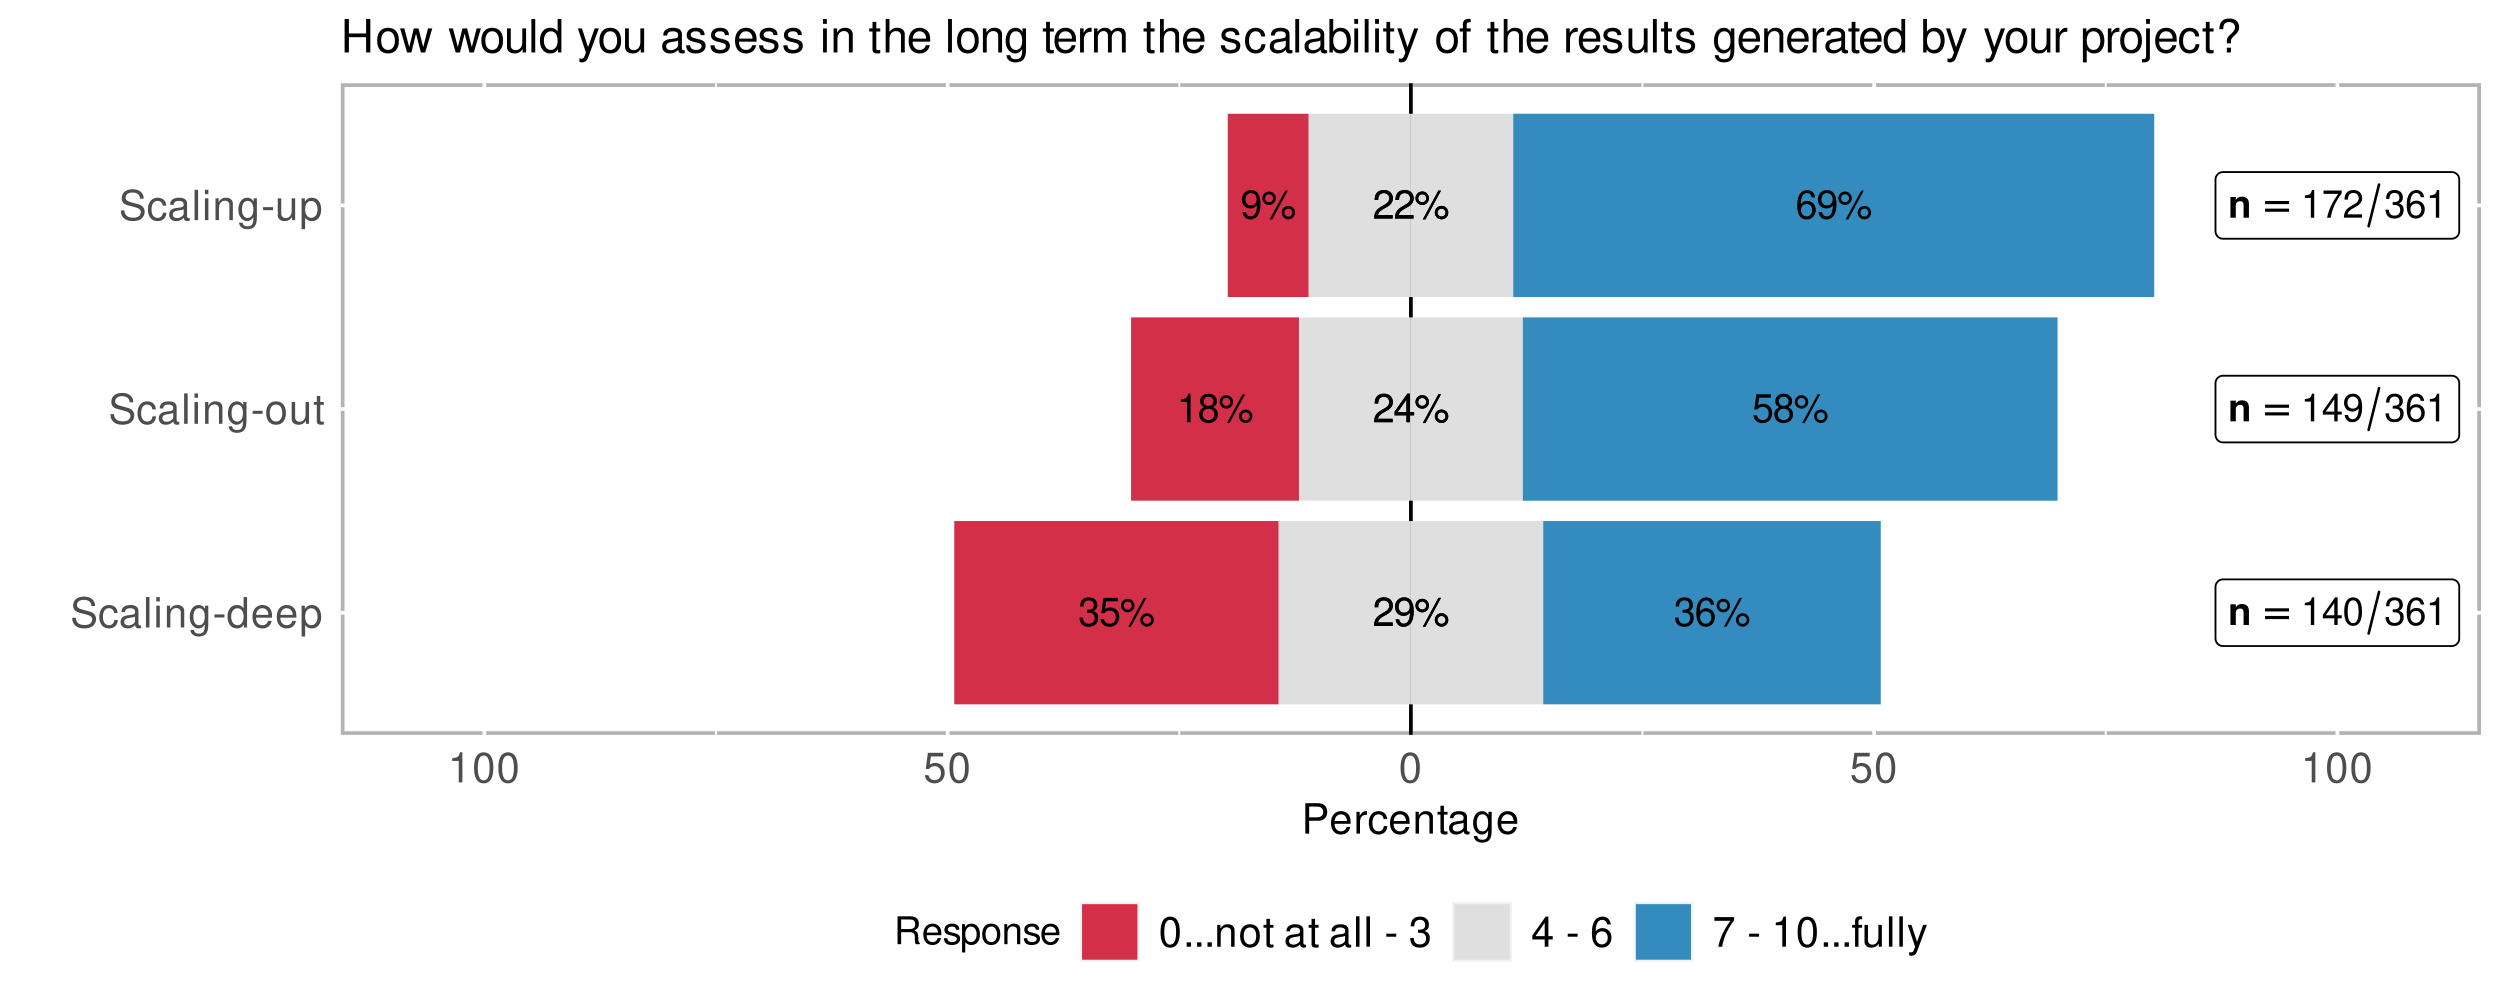 <?xml version="1.0" encoding="UTF-8"?>
<svg xmlns="http://www.w3.org/2000/svg" xmlns:xlink="http://www.w3.org/1999/xlink" width="720pt" height="288pt" viewBox="0 0 720 288" version="1.1">
<defs>
<g>
<symbol overflow="visible" id="glyph0-0">
<path style="stroke:none;" d=""/>
</symbol>
<symbol overflow="visible" id="glyph0-1">
<path style="stroke:none;" d="M 2.516 -3.781 L 3.062 -3.781 C 4.156 -3.781 4.734 -3.281 4.734 -2.281 C 4.734 -1.25 4.109 -0.625 3.078 -0.625 C 1.969 -0.625 1.438 -1.188 1.359 -2.391 L 0.359 -2.391 C 0.406 -1.734 0.516 -1.297 0.719 -0.938 C 1.141 -0.141 1.922 0.266 3.031 0.266 C 4.688 0.266 5.75 -0.734 5.75 -2.297 C 5.75 -3.344 5.359 -3.906 4.391 -4.25 C 5.141 -4.562 5.516 -5.125 5.516 -5.953 C 5.516 -7.375 4.594 -8.219 3.062 -8.219 C 1.438 -8.219 0.562 -7.312 0.531 -5.578 L 1.531 -5.578 C 1.547 -6.078 1.594 -6.359 1.719 -6.609 C 1.938 -7.078 2.453 -7.344 3.078 -7.344 C 3.953 -7.344 4.5 -6.812 4.5 -5.922 C 4.5 -5.344 4.281 -5 3.844 -4.797 C 3.578 -4.688 3.203 -4.641 2.516 -4.625 Z M 2.516 -3.781 "/>
</symbol>
<symbol overflow="visible" id="glyph0-2">
<path style="stroke:none;" d="M 5.672 -6.078 C 5.469 -7.422 4.609 -8.219 3.375 -8.219 C 2.484 -8.219 1.688 -7.797 1.219 -7.047 C 0.703 -6.25 0.484 -5.25 0.484 -3.75 C 0.484 -2.359 0.688 -1.484 1.172 -0.766 C 1.609 -0.094 2.312 0.266 3.203 0.266 C 4.734 0.266 5.828 -0.891 5.828 -2.484 C 5.828 -4 4.812 -5.078 3.359 -5.078 C 2.578 -5.078 1.938 -4.781 1.516 -4.172 C 1.531 -6.203 2.156 -7.344 3.312 -7.344 C 4.016 -7.344 4.5 -6.875 4.656 -6.078 Z M 3.234 -4.188 C 4.203 -4.188 4.812 -3.5 4.812 -2.406 C 4.812 -1.375 4.125 -0.625 3.203 -0.625 C 2.281 -0.625 1.562 -1.406 1.562 -2.453 C 1.562 -3.484 2.25 -4.188 3.234 -4.188 Z M 3.234 -4.188 "/>
</symbol>
<symbol overflow="visible" id="glyph0-3">
<path style="stroke:none;" d="M 2.266 -7.797 C 1.188 -7.797 0.328 -6.922 0.328 -5.844 C 0.328 -4.781 1.188 -3.906 2.281 -3.906 C 3.328 -3.906 4.203 -4.781 4.203 -5.828 C 4.203 -6.922 3.359 -7.797 2.266 -7.797 Z M 2.266 -7 C 2.906 -7 3.422 -6.484 3.422 -5.828 C 3.422 -5.203 2.906 -4.703 2.281 -4.703 C 1.641 -4.703 1.109 -5.203 1.109 -5.844 C 1.109 -6.484 1.625 -7 2.266 -7 Z M 6.922 -8.062 L 2.438 0.234 L 3.188 0.234 L 7.672 -8.062 Z M 7.828 -3.656 C 6.75 -3.656 5.891 -2.797 5.891 -1.734 C 5.891 -0.641 6.75 0.219 7.844 0.219 C 8.891 0.219 9.766 -0.641 9.766 -1.703 C 9.766 -2.797 8.922 -3.656 7.828 -3.656 Z M 7.828 -2.859 C 8.469 -2.859 8.984 -2.359 8.984 -1.703 C 8.984 -1.094 8.469 -0.578 7.844 -0.578 C 7.188 -0.578 6.672 -1.094 6.672 -1.734 C 6.672 -2.359 7.188 -2.859 7.828 -2.859 Z M 7.828 -2.859 "/>
</symbol>
<symbol overflow="visible" id="glyph0-4">
<path style="stroke:none;" d="M 5.422 -8.062 L 1.25 -8.062 L 0.641 -3.672 L 1.562 -3.672 C 2.031 -4.234 2.422 -4.422 3.062 -4.422 C 4.141 -4.422 4.812 -3.688 4.812 -2.484 C 4.812 -1.328 4.141 -0.625 3.047 -0.625 C 2.172 -0.625 1.641 -1.062 1.406 -1.984 L 0.391 -1.984 C 0.531 -1.312 0.641 -1 0.891 -0.703 C 1.344 -0.094 2.156 0.266 3.078 0.266 C 4.703 0.266 5.828 -0.922 5.828 -2.625 C 5.828 -4.219 4.781 -5.312 3.234 -5.312 C 2.656 -5.312 2.203 -5.172 1.734 -4.828 L 2.062 -7.078 L 5.422 -7.078 Z M 5.422 -8.062 "/>
</symbol>
<symbol overflow="visible" id="glyph0-5">
<path style="stroke:none;" d="M 4.453 -4.328 C 5.297 -4.844 5.547 -5.25 5.547 -6.031 C 5.547 -7.328 4.562 -8.219 3.125 -8.219 C 1.703 -8.219 0.703 -7.328 0.703 -6.047 C 0.703 -5.25 0.969 -4.859 1.797 -4.328 C 0.875 -3.875 0.422 -3.203 0.422 -2.281 C 0.422 -0.781 1.531 0.266 3.125 0.266 C 4.719 0.266 5.828 -0.781 5.828 -2.281 C 5.828 -3.203 5.375 -3.875 4.453 -4.328 Z M 3.125 -7.344 C 3.984 -7.344 4.531 -6.828 4.531 -6 C 4.531 -5.234 3.969 -4.719 3.125 -4.719 C 2.281 -4.719 1.734 -5.234 1.734 -6.031 C 1.734 -6.828 2.281 -7.344 3.125 -7.344 Z M 3.125 -3.875 C 4.125 -3.875 4.812 -3.219 4.812 -2.266 C 4.812 -1.281 4.141 -0.625 3.109 -0.625 C 2.125 -0.625 1.438 -1.297 1.438 -2.25 C 1.438 -3.234 2.109 -3.875 3.125 -3.875 Z M 3.125 -3.875 "/>
</symbol>
<symbol overflow="visible" id="glyph0-6">
<path style="stroke:none;" d="M 0.609 -1.875 C 0.797 -0.531 1.656 0.266 2.891 0.266 C 3.781 0.266 4.578 -0.172 5.062 -0.906 C 5.562 -1.719 5.797 -2.719 5.797 -4.203 C 5.797 -5.594 5.578 -6.469 5.109 -7.203 C 4.656 -7.875 3.953 -8.219 3.078 -8.219 C 1.531 -8.219 0.438 -7.078 0.438 -5.484 C 0.438 -3.969 1.453 -2.906 2.906 -2.906 C 3.672 -2.906 4.25 -3.172 4.75 -3.797 C 4.75 -1.75 4.109 -0.625 2.953 -0.625 C 2.25 -0.625 1.766 -1.078 1.609 -1.875 Z M 3.062 -7.344 C 4 -7.344 4.703 -6.562 4.703 -5.5 C 4.703 -4.5 4.016 -3.781 3.031 -3.781 C 2.062 -3.781 1.453 -4.469 1.453 -5.562 C 1.453 -6.594 2.125 -7.344 3.062 -7.344 Z M 3.062 -7.344 "/>
</symbol>
<symbol overflow="visible" id="glyph0-7">
<path style="stroke:none;" d="M 2.953 -5.859 L 2.953 0 L 3.953 0 L 3.953 -8.219 L 3.281 -8.219 C 2.938 -6.969 2.703 -6.797 1.156 -6.594 L 1.156 -5.859 Z M 2.953 -5.859 "/>
</symbol>
<symbol overflow="visible" id="glyph0-8">
<path style="stroke:none;" d="M 5.75 -0.984 L 1.516 -0.984 C 1.609 -1.672 1.984 -2.109 2.969 -2.703 L 4.109 -3.344 C 5.234 -3.969 5.812 -4.812 5.812 -5.828 C 5.812 -6.5 5.547 -7.141 5.062 -7.594 C 4.578 -8.016 4 -8.219 3.234 -8.219 C 2.203 -8.219 1.438 -7.859 1 -7.156 C 0.719 -6.719 0.594 -6.203 0.562 -5.375 L 1.562 -5.375 C 1.609 -5.938 1.672 -6.266 1.812 -6.547 C 2.062 -7.047 2.594 -7.344 3.203 -7.344 C 4.109 -7.344 4.781 -6.688 4.781 -5.797 C 4.781 -5.141 4.406 -4.578 3.703 -4.156 L 2.656 -3.547 C 0.969 -2.578 0.484 -1.812 0.391 -0.016 L 5.75 -0.016 Z M 5.75 -0.984 "/>
</symbol>
<symbol overflow="visible" id="glyph0-9">
<path style="stroke:none;" d="M 3.719 -1.984 L 3.719 0 L 4.719 0 L 4.719 -1.984 L 5.922 -1.984 L 5.922 -2.891 L 4.719 -2.891 L 4.719 -8.219 L 3.984 -8.219 L 0.312 -3.047 L 0.312 -1.984 Z M 3.719 -2.891 L 1.188 -2.891 L 3.719 -6.516 Z M 3.719 -2.891 "/>
</symbol>
<symbol overflow="visible" id="glyph1-0">
<path style="stroke:none;" d=""/>
</symbol>
<symbol overflow="visible" id="glyph1-1">
<path style="stroke:none;" d="M 0.703 -5.969 L 0.703 0 L 2.25 0 L 2.25 -3.578 C 2.25 -4.281 2.734 -4.75 3.484 -4.75 C 4.156 -4.75 4.484 -4.391 4.484 -3.672 L 4.484 0 L 6.031 0 L 6.031 -4 C 6.031 -5.328 5.312 -6.062 4.031 -6.062 C 3.219 -6.062 2.688 -5.781 2.25 -5.109 L 2.25 -5.969 Z M 0.703 -5.969 "/>
</symbol>
<symbol overflow="visible" id="glyph2-0">
<path style="stroke:none;" d="M 0.547 1.953 L 0.547 -7.781 L 6.078 -7.781 L 6.078 1.953 Z M 1.172 1.344 L 5.453 1.344 L 5.453 -7.172 L 1.172 -7.172 Z M 1.172 1.344 "/>
</symbol>
<symbol overflow="visible" id="glyph2-1">
<path style="stroke:none;" d="M 1.172 -5.016 L 8.078 -5.016 L 8.078 -4.109 L 1.172 -4.109 Z M 1.172 -2.812 L 8.078 -2.812 L 8.078 -1.906 L 1.172 -1.906 Z M 1.172 -2.812 "/>
</symbol>
<symbol overflow="visible" id="glyph3-0">
<path style="stroke:none;" d=""/>
</symbol>
<symbol overflow="visible" id="glyph3-1">
<path style="stroke:none;" d="M 2.859 -5.688 L 2.859 0 L 3.828 0 L 3.828 -7.984 L 3.188 -7.984 C 2.844 -6.766 2.625 -6.594 1.125 -6.391 L 1.125 -5.688 Z M 2.859 -5.688 "/>
</symbol>
<symbol overflow="visible" id="glyph3-2">
<path style="stroke:none;" d="M 3.609 -1.938 L 3.609 0 L 4.578 0 L 4.578 -1.938 L 5.75 -1.938 L 5.75 -2.812 L 4.578 -2.812 L 4.578 -7.984 L 3.859 -7.984 L 0.312 -2.953 L 0.312 -1.938 Z M 3.609 -2.812 L 1.156 -2.812 L 3.609 -6.328 Z M 3.609 -2.812 "/>
</symbol>
<symbol overflow="visible" id="glyph3-3">
<path style="stroke:none;" d="M 3.031 -7.984 C 2.312 -7.984 1.641 -7.656 1.234 -7.109 C 0.734 -6.406 0.469 -5.344 0.469 -3.859 C 0.469 -1.172 1.359 0.25 3.031 0.25 C 4.688 0.25 5.594 -1.172 5.594 -3.797 C 5.594 -5.344 5.359 -6.391 4.844 -7.109 C 4.438 -7.672 3.781 -7.984 3.031 -7.984 Z M 3.031 -7.125 C 4.094 -7.125 4.609 -6.047 4.609 -3.891 C 4.609 -1.609 4.094 -0.547 3.016 -0.547 C 1.984 -0.547 1.469 -1.656 1.469 -3.859 C 1.469 -6.047 1.984 -7.125 3.031 -7.125 Z M 3.031 -7.125 "/>
</symbol>
<symbol overflow="visible" id="glyph3-4">
<path style="stroke:none;" d="M 2.438 -3.672 L 2.969 -3.672 C 4.031 -3.672 4.594 -3.188 4.594 -2.219 C 4.594 -1.219 3.984 -0.609 2.984 -0.609 C 1.906 -0.609 1.391 -1.156 1.328 -2.312 L 0.359 -2.312 C 0.391 -1.672 0.516 -1.266 0.703 -0.906 C 1.109 -0.125 1.859 0.25 2.938 0.25 C 4.547 0.25 5.594 -0.719 5.594 -2.234 C 5.594 -3.25 5.203 -3.797 4.266 -4.125 C 5 -4.438 5.359 -4.984 5.359 -5.781 C 5.359 -7.156 4.469 -7.984 2.969 -7.984 C 1.391 -7.984 0.547 -7.109 0.516 -5.406 L 1.484 -5.406 C 1.5 -5.906 1.547 -6.172 1.672 -6.422 C 1.891 -6.875 2.375 -7.141 2.984 -7.141 C 3.844 -7.141 4.359 -6.609 4.359 -5.75 C 4.359 -5.188 4.172 -4.844 3.734 -4.656 C 3.469 -4.547 3.109 -4.5 2.438 -4.5 Z M 2.438 -3.672 "/>
</symbol>
<symbol overflow="visible" id="glyph3-5">
<path style="stroke:none;" d="M 5.5 -5.906 C 5.312 -7.219 4.469 -7.984 3.281 -7.984 C 2.422 -7.984 1.641 -7.562 1.188 -6.844 C 0.688 -6.062 0.469 -5.094 0.469 -3.641 C 0.469 -2.297 0.656 -1.453 1.141 -0.734 C 1.562 -0.094 2.25 0.25 3.109 0.25 C 4.594 0.25 5.672 -0.859 5.672 -2.422 C 5.672 -3.891 4.672 -4.922 3.266 -4.922 C 2.5 -4.922 1.891 -4.641 1.469 -4.047 C 1.484 -6.031 2.094 -7.125 3.219 -7.125 C 3.906 -7.125 4.375 -6.688 4.531 -5.906 Z M 3.141 -4.062 C 4.094 -4.062 4.672 -3.406 4.672 -2.344 C 4.672 -1.344 4.016 -0.609 3.109 -0.609 C 2.203 -0.609 1.531 -1.375 1.531 -2.391 C 1.531 -3.375 2.188 -4.062 3.141 -4.062 Z M 3.141 -4.062 "/>
</symbol>
<symbol overflow="visible" id="glyph3-6">
<path style="stroke:none;" d="M 0.578 -1.828 C 0.766 -0.516 1.609 0.25 2.812 0.25 C 3.672 0.25 4.453 -0.172 4.922 -0.891 C 5.406 -1.672 5.625 -2.641 5.625 -4.094 C 5.625 -5.438 5.422 -6.281 4.953 -7 C 4.531 -7.641 3.844 -7.984 2.984 -7.984 C 1.484 -7.984 0.422 -6.875 0.422 -5.328 C 0.422 -3.859 1.406 -2.812 2.828 -2.812 C 3.562 -2.812 4.125 -3.078 4.625 -3.688 C 4.609 -1.703 3.984 -0.609 2.875 -0.609 C 2.188 -0.609 1.719 -1.047 1.562 -1.828 Z M 2.969 -7.141 C 3.875 -7.141 4.562 -6.375 4.562 -5.344 C 4.562 -4.359 3.906 -3.672 2.938 -3.672 C 2 -3.672 1.406 -4.344 1.406 -5.406 C 1.406 -6.406 2.062 -7.141 2.969 -7.141 Z M 2.969 -7.141 "/>
</symbol>
<symbol overflow="visible" id="glyph3-7">
<path style="stroke:none;" d="M 5.75 -7.828 L 0.516 -7.828 L 0.516 -6.875 L 4.734 -6.875 C 2.875 -4.203 2.109 -2.578 1.531 0 L 2.562 0 C 3 -2.5 3.984 -4.656 5.75 -7.016 Z M 5.75 -7.828 "/>
</symbol>
<symbol overflow="visible" id="glyph3-8">
<path style="stroke:none;" d="M 5.594 -0.969 L 1.469 -0.969 C 1.562 -1.625 1.922 -2.047 2.891 -2.625 L 3.984 -3.25 C 5.078 -3.859 5.641 -4.672 5.641 -5.656 C 5.641 -6.312 5.375 -6.938 4.922 -7.375 C 4.453 -7.781 3.875 -7.984 3.141 -7.984 C 2.141 -7.984 1.406 -7.641 0.969 -6.953 C 0.703 -6.531 0.578 -6.031 0.547 -5.219 L 1.531 -5.219 C 1.562 -5.766 1.625 -6.094 1.75 -6.359 C 2.016 -6.844 2.516 -7.141 3.109 -7.141 C 3.984 -7.141 4.656 -6.5 4.656 -5.641 C 4.656 -5 4.281 -4.438 3.594 -4.047 L 2.578 -3.453 C 0.938 -2.5 0.469 -1.75 0.375 -0.016 L 5.594 -0.016 Z M 5.594 -0.969 "/>
</symbol>
<symbol overflow="visible" id="glyph4-0">
<path style="stroke:none;" d=""/>
</symbol>
<symbol overflow="visible" id="glyph4-1">
<path style="stroke:none;" d="M 7.156 -6.188 C 7.156 -6.781 7.109 -6.953 6.922 -7.359 C 6.438 -8.359 5.422 -8.891 3.953 -8.891 C 2.031 -8.891 0.844 -7.906 0.844 -6.328 C 0.844 -5.25 1.406 -4.578 2.562 -4.281 L 4.734 -3.703 C 5.844 -3.422 6.344 -2.969 6.344 -2.297 C 6.344 -1.828 6.078 -1.344 5.719 -1.078 C 5.359 -0.828 4.812 -0.703 4.109 -0.703 C 3.141 -0.703 2.516 -0.938 2.094 -1.438 C 1.766 -1.828 1.625 -2.25 1.625 -2.781 L 0.578 -2.781 C 0.594 -1.984 0.75 -1.453 1.094 -0.969 C 1.688 -0.141 2.703 0.281 4.031 0.281 C 5.078 0.281 5.922 0.031 6.484 -0.391 C 7.078 -0.859 7.453 -1.641 7.453 -2.406 C 7.453 -3.484 6.781 -4.266 5.594 -4.594 L 3.391 -5.188 C 2.344 -5.469 1.953 -5.812 1.953 -6.484 C 1.953 -7.375 2.734 -7.953 3.906 -7.953 C 5.297 -7.953 6.078 -7.328 6.094 -6.188 Z M 7.156 -6.188 "/>
</symbol>
<symbol overflow="visible" id="glyph4-2">
<path style="stroke:none;" d="M 5.656 -4.172 C 5.609 -4.781 5.469 -5.188 5.234 -5.531 C 4.797 -6.125 4.047 -6.469 3.172 -6.469 C 1.469 -6.469 0.375 -5.125 0.375 -3.031 C 0.375 -1.016 1.453 0.281 3.156 0.281 C 4.656 0.281 5.609 -0.625 5.719 -2.156 L 4.719 -2.156 C 4.547 -1.156 4.031 -0.641 3.188 -0.641 C 2.078 -0.641 1.422 -1.547 1.422 -3.031 C 1.422 -4.609 2.062 -5.547 3.156 -5.547 C 4 -5.547 4.531 -5.047 4.641 -4.172 Z M 5.656 -4.172 "/>
</symbol>
<symbol overflow="visible" id="glyph4-3">
<path style="stroke:none;" d="M 6.422 -0.594 C 6.312 -0.562 6.266 -0.562 6.203 -0.562 C 5.859 -0.562 5.656 -0.75 5.656 -1.062 L 5.656 -4.75 C 5.656 -5.875 4.844 -6.469 3.297 -6.469 C 2.375 -6.469 1.641 -6.203 1.219 -5.734 C 0.922 -5.406 0.797 -5.047 0.781 -4.422 L 1.781 -4.422 C 1.875 -5.203 2.328 -5.547 3.266 -5.547 C 4.172 -5.547 4.672 -5.203 4.672 -4.609 L 4.672 -4.344 C 4.656 -3.906 4.438 -3.75 3.625 -3.641 C 2.203 -3.469 1.984 -3.422 1.609 -3.266 C 0.875 -2.953 0.5 -2.406 0.5 -1.578 C 0.5 -0.438 1.297 0.281 2.562 0.281 C 3.359 0.281 4 0 4.703 -0.641 C 4.781 0 5.094 0.281 5.734 0.281 C 5.953 0.281 6.078 0.25 6.422 0.172 Z M 4.672 -1.984 C 4.672 -1.641 4.578 -1.438 4.266 -1.156 C 3.859 -0.797 3.375 -0.594 2.781 -0.594 C 2 -0.594 1.547 -0.969 1.547 -1.609 C 1.547 -2.266 1.984 -2.609 3.062 -2.766 C 4.125 -2.906 4.328 -2.953 4.672 -3.109 Z M 4.672 -1.984 "/>
</symbol>
<symbol overflow="visible" id="glyph4-4">
<path style="stroke:none;" d="M 1.828 -8.75 L 0.812 -8.75 L 0.812 0 L 1.828 0 Z M 1.828 -8.75 "/>
</symbol>
<symbol overflow="visible" id="glyph4-5">
<path style="stroke:none;" d="M 1.797 -6.281 L 0.797 -6.281 L 0.797 0 L 1.797 0 Z M 1.797 -8.75 L 0.797 -8.75 L 0.797 -7.484 L 1.797 -7.484 Z M 1.797 -8.75 "/>
</symbol>
<symbol overflow="visible" id="glyph4-6">
<path style="stroke:none;" d="M 0.844 -6.281 L 0.844 0 L 1.844 0 L 1.844 -3.469 C 1.844 -4.75 2.516 -5.594 3.547 -5.594 C 4.344 -5.594 4.844 -5.109 4.844 -4.359 L 4.844 0 L 5.844 0 L 5.844 -4.75 C 5.844 -5.797 5.062 -6.469 3.859 -6.469 C 2.922 -6.469 2.312 -6.109 1.766 -5.234 L 1.766 -6.281 Z M 0.844 -6.281 "/>
</symbol>
<symbol overflow="visible" id="glyph4-7">
<path style="stroke:none;" d="M 4.844 -6.281 L 4.844 -5.375 C 4.344 -6.125 3.797 -6.469 3 -6.469 C 1.469 -6.469 0.422 -5.047 0.422 -3.031 C 0.422 -1.984 0.672 -1.219 1.219 -0.578 C 1.688 -0.031 2.281 0.281 2.922 0.281 C 3.688 0.281 4.219 -0.062 4.75 -0.859 L 4.75 -0.531 C 4.75 1.156 4.281 1.781 3.031 1.781 C 2.188 1.781 1.734 1.438 1.641 0.719 L 0.625 0.719 C 0.719 1.891 1.641 2.609 3.016 2.609 C 3.938 2.609 4.703 2.312 5.109 1.812 C 5.594 1.219 5.766 0.438 5.766 -1.031 L 5.766 -6.281 Z M 3.094 -5.547 C 4.156 -5.547 4.75 -4.656 4.75 -3.062 C 4.75 -1.531 4.141 -0.641 3.094 -0.641 C 2.062 -0.641 1.469 -1.547 1.469 -3.094 C 1.469 -4.625 2.062 -5.547 3.094 -5.547 Z M 3.094 -5.547 "/>
</symbol>
<symbol overflow="visible" id="glyph4-8">
<path style="stroke:none;" d="M 3.406 -3.75 L 0.547 -3.75 L 0.547 -2.875 L 3.406 -2.875 Z M 3.406 -3.75 "/>
</symbol>
<symbol overflow="visible" id="glyph4-9">
<path style="stroke:none;" d="M 5.781 0 L 5.781 -6.281 L 4.781 -6.281 L 4.781 -2.719 C 4.781 -1.438 4.109 -0.594 3.078 -0.594 C 2.281 -0.594 1.781 -1.078 1.781 -1.844 L 1.781 -6.281 L 0.781 -6.281 L 0.781 -1.438 C 0.781 -0.391 1.562 0.281 2.781 0.281 C 3.703 0.281 4.297 -0.047 4.891 -0.875 L 4.891 0 Z M 5.781 0 "/>
</symbol>
<symbol overflow="visible" id="glyph4-10">
<path style="stroke:none;" d="M 0.641 2.609 L 1.656 2.609 L 1.656 -0.656 C 2.188 -0.016 2.766 0.281 3.594 0.281 C 5.219 0.281 6.281 -1.031 6.281 -3.031 C 6.281 -5.141 5.25 -6.469 3.578 -6.469 C 2.719 -6.469 2.047 -6.078 1.578 -5.344 L 1.578 -6.281 L 0.641 -6.281 Z M 3.406 -5.531 C 4.516 -5.531 5.234 -4.562 5.234 -3.062 C 5.234 -1.625 4.5 -0.656 3.406 -0.656 C 2.344 -0.656 1.656 -1.625 1.656 -3.094 C 1.656 -4.578 2.344 -5.531 3.406 -5.531 Z M 3.406 -5.531 "/>
</symbol>
<symbol overflow="visible" id="glyph4-11">
<path style="stroke:none;" d="M 3.266 -6.469 C 1.484 -6.469 0.438 -5.203 0.438 -3.094 C 0.438 -0.969 1.484 0.281 3.281 0.281 C 5.047 0.281 6.125 -0.984 6.125 -3.047 C 6.125 -5.234 5.094 -6.469 3.266 -6.469 Z M 3.281 -5.547 C 4.406 -5.547 5.078 -4.625 5.078 -3.062 C 5.078 -1.578 4.375 -0.641 3.281 -0.641 C 2.156 -0.641 1.469 -1.578 1.469 -3.094 C 1.469 -4.625 2.156 -5.547 3.281 -5.547 Z M 3.281 -5.547 "/>
</symbol>
<symbol overflow="visible" id="glyph4-12">
<path style="stroke:none;" d="M 3.047 -6.281 L 2.016 -6.281 L 2.016 -8.016 L 1.016 -8.016 L 1.016 -6.281 L 0.172 -6.281 L 0.172 -5.469 L 1.016 -5.469 L 1.016 -0.719 C 1.016 -0.078 1.453 0.281 2.234 0.281 C 2.5 0.281 2.719 0.25 3.047 0.188 L 3.047 -0.641 C 2.906 -0.609 2.766 -0.594 2.562 -0.594 C 2.141 -0.594 2.016 -0.719 2.016 -1.156 L 2.016 -5.469 L 3.047 -5.469 Z M 3.047 -6.281 "/>
</symbol>
<symbol overflow="visible" id="glyph4-13">
<path style="stroke:none;" d="M 5.938 -8.75 L 4.938 -8.75 L 4.938 -5.5 C 4.531 -6.125 3.859 -6.469 3.016 -6.469 C 1.375 -6.469 0.312 -5.156 0.312 -3.156 C 0.312 -1.031 1.344 0.281 3.047 0.281 C 3.906 0.281 4.516 -0.047 5.047 -0.828 L 5.047 0 L 5.938 0 Z M 3.188 -5.531 C 4.266 -5.531 4.938 -4.578 4.938 -3.078 C 4.938 -1.625 4.25 -0.656 3.188 -0.656 C 2.094 -0.656 1.359 -1.625 1.359 -3.094 C 1.359 -4.562 2.094 -5.531 3.188 -5.531 Z M 3.188 -5.531 "/>
</symbol>
<symbol overflow="visible" id="glyph4-14">
<path style="stroke:none;" d="M 6.156 -2.812 C 6.156 -3.766 6.078 -4.344 5.906 -4.812 C 5.5 -5.844 4.531 -6.469 3.359 -6.469 C 1.609 -6.469 0.484 -5.141 0.484 -3.062 C 0.484 -0.984 1.562 0.281 3.344 0.281 C 4.781 0.281 5.766 -0.547 6.031 -1.906 L 5.016 -1.906 C 4.734 -1.078 4.172 -0.641 3.375 -0.641 C 2.734 -0.641 2.203 -0.938 1.859 -1.469 C 1.625 -1.828 1.531 -2.188 1.531 -2.812 Z M 1.547 -3.625 C 1.625 -4.781 2.344 -5.547 3.344 -5.547 C 4.375 -5.547 5.078 -4.75 5.078 -3.625 Z M 1.547 -3.625 "/>
</symbol>
<symbol overflow="visible" id="glyph4-15">
<path style="stroke:none;" d="M 3.109 -6.188 L 3.109 0 L 4.156 0 L 4.156 -8.672 L 3.469 -8.672 C 3.094 -7.344 2.859 -7.156 1.219 -6.953 L 1.219 -6.188 Z M 3.109 -6.188 "/>
</symbol>
<symbol overflow="visible" id="glyph4-16">
<path style="stroke:none;" d="M 3.297 -8.672 C 2.516 -8.672 1.781 -8.312 1.344 -7.734 C 0.797 -6.953 0.516 -5.812 0.516 -4.203 C 0.516 -1.266 1.469 0.281 3.297 0.281 C 5.094 0.281 6.078 -1.266 6.078 -4.125 C 6.078 -5.812 5.812 -6.938 5.25 -7.734 C 4.812 -8.328 4.109 -8.672 3.297 -8.672 Z M 3.297 -7.734 C 4.438 -7.734 5 -6.578 5 -4.219 C 5 -1.75 4.453 -0.594 3.281 -0.594 C 2.156 -0.594 1.594 -1.797 1.594 -4.188 C 1.594 -6.578 2.156 -7.734 3.297 -7.734 Z M 3.297 -7.734 "/>
</symbol>
<symbol overflow="visible" id="glyph4-17">
<path style="stroke:none;" d="M 5.719 -8.516 L 1.312 -8.516 L 0.688 -3.875 L 1.656 -3.875 C 2.141 -4.469 2.562 -4.672 3.234 -4.672 C 4.375 -4.672 5.078 -3.891 5.078 -2.625 C 5.078 -1.406 4.375 -0.656 3.219 -0.656 C 2.297 -0.656 1.734 -1.125 1.469 -2.094 L 0.422 -2.094 C 0.562 -1.391 0.688 -1.062 0.938 -0.75 C 1.422 -0.094 2.281 0.281 3.234 0.281 C 4.953 0.281 6.156 -0.969 6.156 -2.766 C 6.156 -4.453 5.047 -5.609 3.406 -5.609 C 2.812 -5.609 2.328 -5.453 1.844 -5.094 L 2.172 -7.469 L 5.719 -7.469 Z M 5.719 -8.516 "/>
</symbol>
<symbol overflow="visible" id="glyph4-18">
<path style="stroke:none;" d="M 2.203 -3.703 L 4.953 -3.703 C 5.641 -3.703 6.188 -3.906 6.641 -4.328 C 7.172 -4.812 7.406 -5.375 7.406 -6.188 C 7.406 -7.828 6.438 -8.75 4.703 -8.75 L 1.094 -8.75 L 1.094 0 L 2.203 0 Z M 2.203 -4.688 L 2.203 -7.766 L 4.531 -7.766 C 5.609 -7.766 6.234 -7.188 6.234 -6.234 C 6.234 -5.266 5.609 -4.688 4.531 -4.688 Z M 2.203 -4.688 "/>
</symbol>
<symbol overflow="visible" id="glyph4-19">
<path style="stroke:none;" d="M 0.828 -6.281 L 0.828 0 L 1.844 0 L 1.844 -3.266 C 1.844 -4.781 2.469 -5.453 3.859 -5.406 L 3.859 -6.438 C 3.688 -6.453 3.594 -6.469 3.469 -6.469 C 2.812 -6.469 2.328 -6.078 1.75 -5.141 L 1.75 -6.281 Z M 0.828 -6.281 "/>
</symbol>
<symbol overflow="visible" id="glyph4-20">
<path style="stroke:none;" d="M 2.297 -1.25 L 1.047 -1.25 L 1.047 0 L 2.297 0 Z M 2.297 -1.25 "/>
</symbol>
<symbol overflow="visible" id="glyph4-21">
<path style="stroke:none;" d=""/>
</symbol>
<symbol overflow="visible" id="glyph4-22">
<path style="stroke:none;" d="M 2.656 -4 L 3.234 -4 C 4.375 -4 4.984 -3.453 4.984 -2.406 C 4.984 -1.312 4.328 -0.656 3.234 -0.656 C 2.078 -0.656 1.516 -1.25 1.438 -2.516 L 0.391 -2.516 C 0.438 -1.828 0.547 -1.375 0.75 -0.984 C 1.203 -0.141 2.031 0.281 3.188 0.281 C 4.938 0.281 6.078 -0.781 6.078 -2.422 C 6.078 -3.531 5.656 -4.125 4.625 -4.484 C 5.422 -4.812 5.812 -5.406 5.812 -6.281 C 5.812 -7.781 4.844 -8.672 3.234 -8.672 C 1.516 -8.672 0.594 -7.719 0.562 -5.875 L 1.625 -5.875 C 1.625 -6.406 1.688 -6.703 1.812 -6.969 C 2.047 -7.469 2.578 -7.75 3.234 -7.75 C 4.172 -7.75 4.734 -7.188 4.734 -6.25 C 4.734 -5.641 4.531 -5.266 4.062 -5.062 C 3.766 -4.938 3.391 -4.891 2.656 -4.891 Z M 2.656 -4 "/>
</symbol>
<symbol overflow="visible" id="glyph4-23">
<path style="stroke:none;" d="M 3.922 -2.094 L 3.922 0 L 4.984 0 L 4.984 -2.094 L 6.234 -2.094 L 6.234 -3.047 L 4.984 -3.047 L 4.984 -8.672 L 4.203 -8.672 L 0.344 -3.219 L 0.344 -2.094 Z M 3.922 -3.047 L 1.266 -3.047 L 3.922 -6.875 Z M 3.922 -3.047 "/>
</symbol>
<symbol overflow="visible" id="glyph4-24">
<path style="stroke:none;" d="M 5.969 -6.422 C 5.766 -7.844 4.859 -8.672 3.562 -8.672 C 2.625 -8.672 1.781 -8.219 1.281 -7.438 C 0.75 -6.594 0.516 -5.531 0.516 -3.953 C 0.516 -2.5 0.719 -1.578 1.234 -0.797 C 1.688 -0.094 2.438 0.281 3.375 0.281 C 4.984 0.281 6.156 -0.938 6.156 -2.625 C 6.156 -4.219 5.078 -5.359 3.547 -5.359 C 2.719 -5.359 2.047 -5.047 1.594 -4.406 C 1.609 -6.547 2.281 -7.734 3.484 -7.734 C 4.234 -7.734 4.75 -7.266 4.922 -6.422 Z M 3.422 -4.422 C 4.438 -4.422 5.078 -3.703 5.078 -2.547 C 5.078 -1.453 4.359 -0.656 3.391 -0.656 C 2.406 -0.656 1.656 -1.484 1.656 -2.594 C 1.656 -3.672 2.375 -4.422 3.422 -4.422 Z M 3.422 -4.422 "/>
</symbol>
<symbol overflow="visible" id="glyph4-25">
<path style="stroke:none;" d="M 6.234 -8.516 L 0.547 -8.516 L 0.547 -7.469 L 5.141 -7.469 C 3.125 -4.578 2.297 -2.797 1.656 0 L 2.781 0 C 3.25 -2.719 4.312 -5.062 6.234 -7.625 Z M 6.234 -8.516 "/>
</symbol>
<symbol overflow="visible" id="glyph4-26">
<path style="stroke:none;" d="M 3.094 -6.281 L 2.047 -6.281 L 2.047 -7.266 C 2.047 -7.688 2.281 -7.906 2.75 -7.906 C 2.828 -7.906 2.875 -7.906 3.094 -7.891 L 3.094 -8.719 C 2.875 -8.766 2.734 -8.781 2.531 -8.781 C 1.609 -8.781 1.062 -8.25 1.062 -7.359 L 1.062 -6.281 L 0.219 -6.281 L 0.219 -5.469 L 1.062 -5.469 L 1.062 0 L 2.047 0 L 2.047 -5.469 L 3.094 -5.469 Z M 3.094 -6.281 "/>
</symbol>
<symbol overflow="visible" id="glyph4-27">
<path style="stroke:none;" d="M 4.656 -6.281 L 2.922 -1.391 L 1.312 -6.281 L 0.234 -6.281 L 2.359 0.031 L 1.984 1.016 C 1.812 1.469 1.594 1.625 1.172 1.625 C 1.016 1.625 0.859 1.609 0.641 1.562 L 0.641 2.453 C 0.859 2.562 1.062 2.609 1.312 2.609 C 1.641 2.609 1.984 2.516 2.25 2.312 C 2.562 2.094 2.75 1.828 2.938 1.312 L 5.734 -6.281 Z M 4.656 -6.281 "/>
</symbol>
<symbol overflow="visible" id="glyph5-0">
<path style="stroke:none;" d=""/>
</symbol>
<symbol overflow="visible" id="glyph5-1">
<path style="stroke:none;" d="M 2.047 -3.453 L 4.688 -3.453 C 5.594 -3.453 6 -3.016 6 -2.031 L 6 -1.312 C 6 -0.812 6.078 -0.328 6.219 0 L 7.469 0 L 7.469 -0.25 C 7.078 -0.516 7 -0.797 6.984 -1.875 C 6.969 -3.188 6.766 -3.594 5.891 -3.953 C 6.797 -4.406 7.156 -4.953 7.156 -5.875 C 7.156 -7.266 6.297 -8.016 4.719 -8.016 L 1.016 -8.016 L 1.016 0 L 2.047 0 Z M 2.047 -4.359 L 2.047 -7.109 L 4.516 -7.109 C 5.094 -7.109 5.422 -7.031 5.672 -6.812 C 5.953 -6.578 6.094 -6.219 6.094 -5.734 C 6.094 -4.781 5.609 -4.359 4.516 -4.359 Z M 2.047 -4.359 "/>
</symbol>
<symbol overflow="visible" id="glyph5-2">
<path style="stroke:none;" d="M 5.641 -2.578 C 5.641 -3.453 5.578 -3.984 5.406 -4.406 C 5.031 -5.359 4.156 -5.922 3.078 -5.922 C 1.469 -5.922 0.438 -4.703 0.438 -2.812 C 0.438 -0.906 1.438 0.25 3.062 0.25 C 4.375 0.25 5.297 -0.5 5.516 -1.75 L 4.594 -1.75 C 4.344 -0.984 3.828 -0.594 3.094 -0.594 C 2.516 -0.594 2.016 -0.859 1.703 -1.344 C 1.484 -1.672 1.406 -2 1.391 -2.578 Z M 1.422 -3.328 C 1.5 -4.391 2.141 -5.078 3.062 -5.078 C 4 -5.078 4.656 -4.359 4.656 -3.328 Z M 1.422 -3.328 "/>
</symbol>
<symbol overflow="visible" id="glyph5-3">
<path style="stroke:none;" d="M 4.812 -4.156 C 4.812 -5.297 4.062 -5.922 2.734 -5.922 C 1.391 -5.922 0.516 -5.234 0.516 -4.172 C 0.516 -3.266 0.984 -2.844 2.344 -2.516 L 3.203 -2.297 C 3.844 -2.141 4.094 -1.906 4.094 -1.5 C 4.094 -0.953 3.547 -0.594 2.75 -0.594 C 2.25 -0.594 1.844 -0.734 1.609 -0.984 C 1.469 -1.141 1.391 -1.312 1.344 -1.719 L 0.375 -1.719 C 0.422 -0.391 1.172 0.25 2.672 0.25 C 4.125 0.25 5.047 -0.469 5.047 -1.578 C 5.047 -2.438 4.562 -2.906 3.422 -3.172 L 2.547 -3.391 C 1.797 -3.562 1.469 -3.812 1.469 -4.219 C 1.469 -4.75 1.953 -5.078 2.688 -5.078 C 3.438 -5.078 3.828 -4.766 3.844 -4.156 Z M 4.812 -4.156 "/>
</symbol>
<symbol overflow="visible" id="glyph5-4">
<path style="stroke:none;" d="M 0.594 2.391 L 1.516 2.391 L 1.516 -0.609 C 2 -0.016 2.547 0.25 3.281 0.25 C 4.781 0.25 5.75 -0.953 5.75 -2.781 C 5.75 -4.719 4.812 -5.922 3.281 -5.922 C 2.5 -5.922 1.875 -5.578 1.438 -4.891 L 1.438 -5.766 L 0.594 -5.766 Z M 3.125 -5.078 C 4.141 -5.078 4.797 -4.188 4.797 -2.812 C 4.797 -1.5 4.125 -0.609 3.125 -0.609 C 2.141 -0.609 1.516 -1.484 1.516 -2.844 C 1.516 -4.188 2.141 -5.078 3.125 -5.078 Z M 3.125 -5.078 "/>
</symbol>
<symbol overflow="visible" id="glyph5-5">
<path style="stroke:none;" d="M 2.984 -5.922 C 1.359 -5.922 0.391 -4.781 0.391 -2.844 C 0.391 -0.891 1.359 0.25 3 0.25 C 4.625 0.25 5.609 -0.906 5.609 -2.797 C 5.609 -4.797 4.656 -5.922 2.984 -5.922 Z M 3 -5.078 C 4.031 -5.078 4.656 -4.234 4.656 -2.812 C 4.656 -1.438 4.016 -0.594 3 -0.594 C 1.984 -0.594 1.359 -1.438 1.359 -2.844 C 1.359 -4.234 1.984 -5.078 3 -5.078 Z M 3 -5.078 "/>
</symbol>
<symbol overflow="visible" id="glyph5-6">
<path style="stroke:none;" d="M 0.766 -5.766 L 0.766 0 L 1.688 0 L 1.688 -3.172 C 1.688 -4.359 2.312 -5.125 3.25 -5.125 C 3.984 -5.125 4.438 -4.688 4.438 -4 L 4.438 0 L 5.359 0 L 5.359 -4.359 C 5.359 -5.312 4.641 -5.922 3.531 -5.922 C 2.672 -5.922 2.125 -5.594 1.609 -4.797 L 1.609 -5.766 Z M 0.766 -5.766 "/>
</symbol>
<symbol overflow="visible" id="glyph6-0">
<path style="stroke:none;" d=""/>
</symbol>
<symbol overflow="visible" id="glyph6-1">
<path style="stroke:none;" d="M 7.281 -4.391 L 7.281 0 L 8.5 0 L 8.5 -9.625 L 7.281 -9.625 L 7.281 -5.469 L 2.328 -5.469 L 2.328 -9.625 L 1.094 -9.625 L 1.094 0 L 2.328 0 L 2.328 -4.391 Z M 7.281 -4.391 "/>
</symbol>
<symbol overflow="visible" id="glyph6-2">
<path style="stroke:none;" d="M 3.594 -7.109 C 1.641 -7.109 0.469 -5.734 0.469 -3.406 C 0.469 -1.062 1.641 0.297 3.609 0.297 C 5.562 0.297 6.734 -1.078 6.734 -3.359 C 6.734 -5.75 5.594 -7.109 3.594 -7.109 Z M 3.609 -6.094 C 4.844 -6.094 5.578 -5.078 5.578 -3.359 C 5.578 -1.734 4.812 -0.719 3.609 -0.719 C 2.375 -0.719 1.625 -1.734 1.625 -3.406 C 1.625 -5.078 2.375 -6.094 3.609 -6.094 Z M 3.609 -6.094 "/>
</symbol>
<symbol overflow="visible" id="glyph6-3">
<path style="stroke:none;" d="M 7.312 0 L 9.344 -6.922 L 8.109 -6.922 L 6.734 -1.531 L 5.375 -6.922 L 4.031 -6.922 L 2.703 -1.531 L 1.297 -6.922 L 0.078 -6.922 L 2.094 0 L 3.328 0 L 4.656 -5.422 L 6.062 0 Z M 7.312 0 "/>
</symbol>
<symbol overflow="visible" id="glyph6-4">
<path style="stroke:none;" d=""/>
</symbol>
<symbol overflow="visible" id="glyph6-5">
<path style="stroke:none;" d="M 6.359 0 L 6.359 -6.922 L 5.266 -6.922 L 5.266 -3 C 5.266 -1.578 4.531 -0.656 3.375 -0.656 C 2.516 -0.656 1.953 -1.188 1.953 -2.016 L 1.953 -6.922 L 0.859 -6.922 L 0.859 -1.578 C 0.859 -0.438 1.719 0.297 3.062 0.297 C 4.078 0.297 4.734 -0.047 5.375 -0.969 L 5.375 0 Z M 6.359 0 "/>
</symbol>
<symbol overflow="visible" id="glyph6-6">
<path style="stroke:none;" d="M 2 -9.625 L 0.891 -9.625 L 0.891 0 L 2 0 Z M 2 -9.625 "/>
</symbol>
<symbol overflow="visible" id="glyph6-7">
<path style="stroke:none;" d="M 6.531 -9.625 L 5.438 -9.625 L 5.438 -6.047 C 4.984 -6.75 4.234 -7.109 3.312 -7.109 C 1.516 -7.109 0.344 -5.672 0.344 -3.469 C 0.344 -1.141 1.484 0.297 3.359 0.297 C 4.297 0.297 4.969 -0.047 5.562 -0.906 L 5.562 0 L 6.531 0 Z M 3.5 -6.094 C 4.688 -6.094 5.438 -5.047 5.438 -3.375 C 5.438 -1.781 4.672 -0.719 3.516 -0.719 C 2.297 -0.719 1.484 -1.797 1.484 -3.406 C 1.484 -5.016 2.297 -6.094 3.5 -6.094 Z M 3.5 -6.094 "/>
</symbol>
<symbol overflow="visible" id="glyph6-8">
<path style="stroke:none;" d="M 5.125 -6.922 L 3.203 -1.531 L 1.438 -6.922 L 0.266 -6.922 L 2.594 0.031 L 2.172 1.125 C 2 1.609 1.75 1.797 1.297 1.797 C 1.109 1.797 0.953 1.766 0.719 1.719 L 0.719 2.703 C 0.938 2.828 1.156 2.875 1.453 2.875 C 1.812 2.875 2.188 2.766 2.484 2.547 C 2.828 2.297 3.031 2 3.234 1.453 L 6.312 -6.922 Z M 5.125 -6.922 "/>
</symbol>
<symbol overflow="visible" id="glyph6-9">
<path style="stroke:none;" d="M 7.062 -0.641 C 6.938 -0.625 6.891 -0.625 6.828 -0.625 C 6.438 -0.625 6.234 -0.812 6.234 -1.156 L 6.234 -5.234 C 6.234 -6.453 5.328 -7.109 3.625 -7.109 C 2.609 -7.109 1.812 -6.828 1.328 -6.312 C 1.016 -5.953 0.891 -5.562 0.859 -4.875 L 1.969 -4.875 C 2.062 -5.719 2.562 -6.094 3.594 -6.094 C 4.594 -6.094 5.141 -5.734 5.141 -5.062 L 5.141 -4.781 C 5.125 -4.297 4.891 -4.125 3.984 -4.016 C 2.422 -3.812 2.188 -3.766 1.766 -3.594 C 0.969 -3.25 0.547 -2.641 0.547 -1.75 C 0.547 -0.484 1.422 0.297 2.828 0.297 C 3.703 0.297 4.391 0 5.172 -0.719 C 5.25 0 5.594 0.297 6.312 0.297 C 6.547 0.297 6.688 0.281 7.062 0.188 Z M 5.141 -2.172 C 5.141 -1.812 5.031 -1.578 4.703 -1.281 C 4.25 -0.875 3.703 -0.656 3.062 -0.656 C 2.203 -0.656 1.703 -1.062 1.703 -1.766 C 1.703 -2.5 2.172 -2.859 3.359 -3.031 C 4.547 -3.188 4.766 -3.25 5.141 -3.422 Z M 5.141 -2.172 "/>
</symbol>
<symbol overflow="visible" id="glyph6-10">
<path style="stroke:none;" d="M 5.781 -4.984 C 5.766 -6.344 4.875 -7.109 3.281 -7.109 C 1.656 -7.109 0.625 -6.281 0.625 -5 C 0.625 -3.922 1.172 -3.406 2.812 -3.016 L 3.844 -2.766 C 4.609 -2.578 4.906 -2.297 4.906 -1.812 C 4.906 -1.156 4.266 -0.719 3.297 -0.719 C 2.703 -0.719 2.203 -0.891 1.922 -1.172 C 1.75 -1.375 1.672 -1.578 1.609 -2.062 L 0.453 -2.062 C 0.5 -0.469 1.406 0.297 3.203 0.297 C 4.953 0.297 6.062 -0.547 6.062 -1.891 C 6.062 -2.922 5.484 -3.484 4.109 -3.812 L 3.047 -4.062 C 2.156 -4.281 1.766 -4.562 1.766 -5.062 C 1.766 -5.703 2.344 -6.094 3.234 -6.094 C 4.125 -6.094 4.594 -5.719 4.625 -4.984 Z M 5.781 -4.984 "/>
</symbol>
<symbol overflow="visible" id="glyph6-11">
<path style="stroke:none;" d="M 6.766 -3.094 C 6.766 -4.141 6.688 -4.781 6.5 -5.297 C 6.047 -6.438 4.984 -7.109 3.703 -7.109 C 1.766 -7.109 0.531 -5.656 0.531 -3.359 C 0.531 -1.078 1.719 0.297 3.672 0.297 C 5.25 0.297 6.344 -0.594 6.625 -2.094 L 5.516 -2.094 C 5.219 -1.188 4.594 -0.719 3.703 -0.719 C 3.016 -0.719 2.422 -1.031 2.047 -1.609 C 1.781 -2 1.688 -2.406 1.672 -3.094 Z M 1.703 -3.984 C 1.797 -5.266 2.578 -6.094 3.688 -6.094 C 4.812 -6.094 5.578 -5.234 5.578 -3.984 Z M 1.703 -3.984 "/>
</symbol>
<symbol overflow="visible" id="glyph6-12">
<path style="stroke:none;" d="M 1.984 -6.922 L 0.891 -6.922 L 0.891 0 L 1.984 0 Z M 1.984 -9.625 L 0.875 -9.625 L 0.875 -8.234 L 1.984 -8.234 Z M 1.984 -9.625 "/>
</symbol>
<symbol overflow="visible" id="glyph6-13">
<path style="stroke:none;" d="M 0.922 -6.922 L 0.922 0 L 2.031 0 L 2.031 -3.812 C 2.031 -5.234 2.766 -6.156 3.906 -6.156 C 4.781 -6.156 5.328 -5.625 5.328 -4.797 L 5.328 0 L 6.438 0 L 6.438 -5.234 C 6.438 -6.375 5.578 -7.109 4.234 -7.109 C 3.203 -7.109 2.547 -6.719 1.938 -5.75 L 1.938 -6.922 Z M 0.922 -6.922 "/>
</symbol>
<symbol overflow="visible" id="glyph6-14">
<path style="stroke:none;" d="M 3.359 -6.922 L 2.219 -6.922 L 2.219 -8.812 L 1.125 -8.812 L 1.125 -6.922 L 0.188 -6.922 L 0.188 -6.016 L 1.125 -6.016 L 1.125 -0.797 C 1.125 -0.078 1.594 0.297 2.453 0.297 C 2.75 0.297 2.984 0.281 3.359 0.219 L 3.359 -0.719 C 3.188 -0.672 3.047 -0.656 2.828 -0.656 C 2.344 -0.656 2.219 -0.797 2.219 -1.281 L 2.219 -6.016 L 3.359 -6.016 Z M 3.359 -6.922 "/>
</symbol>
<symbol overflow="visible" id="glyph6-15">
<path style="stroke:none;" d="M 0.922 -9.625 L 0.922 0 L 2.016 0 L 2.016 -3.812 C 2.016 -5.234 2.766 -6.156 3.891 -6.156 C 4.266 -6.156 4.609 -6.047 4.875 -5.844 C 5.188 -5.609 5.328 -5.281 5.328 -4.797 L 5.328 0 L 6.422 0 L 6.422 -5.234 C 6.422 -6.391 5.578 -7.109 4.234 -7.109 C 3.266 -7.109 2.672 -6.812 2.016 -5.969 L 2.016 -9.625 Z M 0.922 -9.625 "/>
</symbol>
<symbol overflow="visible" id="glyph6-16">
<path style="stroke:none;" d="M 5.328 -6.922 L 5.328 -5.922 C 4.781 -6.75 4.172 -7.109 3.297 -7.109 C 1.625 -7.109 0.469 -5.562 0.469 -3.344 C 0.469 -2.172 0.734 -1.328 1.328 -0.641 C 1.844 -0.031 2.516 0.297 3.219 0.297 C 4.047 0.297 4.641 -0.062 5.234 -0.938 L 5.234 -0.578 C 5.234 1.266 4.719 1.953 3.344 1.953 C 2.406 1.953 1.922 1.578 1.812 0.797 L 0.688 0.797 C 0.797 2.078 1.812 2.875 3.312 2.875 C 4.328 2.875 5.172 2.547 5.625 2 C 6.156 1.344 6.344 0.484 6.344 -1.141 L 6.344 -6.922 Z M 3.406 -6.094 C 4.562 -6.094 5.234 -5.125 5.234 -3.359 C 5.234 -1.688 4.562 -0.719 3.406 -0.719 C 2.266 -0.719 1.609 -1.703 1.609 -3.406 C 1.609 -5.094 2.266 -6.094 3.406 -6.094 Z M 3.406 -6.094 "/>
</symbol>
<symbol overflow="visible" id="glyph6-17">
<path style="stroke:none;" d="M 0.906 -6.922 L 0.906 0 L 2.016 0 L 2.016 -3.594 C 2.031 -5.25 2.719 -6 4.234 -5.953 L 4.234 -7.078 C 4.047 -7.109 3.953 -7.109 3.812 -7.109 C 3.109 -7.109 2.562 -6.688 1.922 -5.672 L 1.922 -6.922 Z M 0.906 -6.922 "/>
</symbol>
<symbol overflow="visible" id="glyph6-18">
<path style="stroke:none;" d="M 0.922 -6.922 L 0.922 0 L 2.031 0 L 2.031 -4.344 C 2.031 -5.344 2.766 -6.156 3.656 -6.156 C 4.469 -6.156 4.938 -5.656 4.938 -4.766 L 4.938 0 L 6.047 0 L 6.047 -4.344 C 6.047 -5.344 6.766 -6.156 7.672 -6.156 C 8.469 -6.156 8.953 -5.641 8.953 -4.766 L 8.953 0 L 10.062 0 L 10.062 -5.188 C 10.062 -6.438 9.344 -7.109 8.047 -7.109 C 7.125 -7.109 6.578 -6.844 5.922 -6.062 C 5.516 -6.797 4.969 -7.109 4.062 -7.109 C 3.141 -7.109 2.516 -6.766 1.938 -5.938 L 1.938 -6.922 Z M 0.922 -6.922 "/>
</symbol>
<symbol overflow="visible" id="glyph6-19">
<path style="stroke:none;" d="M 6.219 -4.594 C 6.172 -5.266 6.016 -5.703 5.75 -6.094 C 5.281 -6.734 4.453 -7.109 3.484 -7.109 C 1.609 -7.109 0.406 -5.641 0.406 -3.344 C 0.406 -1.109 1.594 0.297 3.469 0.297 C 5.125 0.297 6.172 -0.688 6.297 -2.375 L 5.188 -2.375 C 5 -1.266 4.438 -0.719 3.5 -0.719 C 2.281 -0.719 1.562 -1.703 1.562 -3.344 C 1.562 -5.062 2.266 -6.094 3.469 -6.094 C 4.391 -6.094 4.984 -5.562 5.109 -4.594 Z M 6.219 -4.594 "/>
</symbol>
<symbol overflow="visible" id="glyph6-20">
<path style="stroke:none;" d="M 0.719 -9.625 L 0.719 0 L 1.703 0 L 1.703 -0.891 C 2.234 -0.078 2.938 0.297 3.891 0.297 C 5.719 0.297 6.906 -1.188 6.906 -3.484 C 6.906 -5.734 5.781 -7.109 3.953 -7.109 C 3 -7.109 2.328 -6.766 1.812 -5.984 L 1.812 -9.625 Z M 3.734 -6.094 C 4.969 -6.094 5.75 -5.016 5.75 -3.359 C 5.75 -1.797 4.938 -0.719 3.734 -0.719 C 2.562 -0.719 1.812 -1.781 1.812 -3.406 C 1.812 -5.031 2.562 -6.094 3.734 -6.094 Z M 3.734 -6.094 "/>
</symbol>
<symbol overflow="visible" id="glyph6-21">
<path style="stroke:none;" d="M 3.406 -6.922 L 2.25 -6.922 L 2.25 -8 C 2.25 -8.469 2.516 -8.703 3.031 -8.703 C 3.109 -8.703 3.156 -8.703 3.406 -8.688 L 3.406 -9.594 C 3.156 -9.656 3.016 -9.672 2.781 -9.672 C 1.766 -9.672 1.156 -9.078 1.156 -8.094 L 1.156 -6.922 L 0.234 -6.922 L 0.234 -6.016 L 1.156 -6.016 L 1.156 0 L 2.25 0 L 2.25 -6.016 L 3.406 -6.016 Z M 3.406 -6.922 "/>
</symbol>
<symbol overflow="visible" id="glyph6-22">
<path style="stroke:none;" d="M 0.719 2.875 L 1.828 2.875 L 1.828 -0.719 C 2.406 -0.016 3.047 0.297 3.953 0.297 C 5.75 0.297 6.906 -1.141 6.906 -3.344 C 6.906 -5.672 5.766 -7.109 3.938 -7.109 C 3 -7.109 2.25 -6.688 1.734 -5.875 L 1.734 -6.922 L 0.719 -6.922 Z M 3.75 -6.094 C 4.969 -6.094 5.75 -5.016 5.75 -3.359 C 5.75 -1.797 4.953 -0.719 3.75 -0.719 C 2.578 -0.719 1.828 -1.781 1.828 -3.406 C 1.828 -5.031 2.578 -6.094 3.75 -6.094 Z M 3.75 -6.094 "/>
</symbol>
<symbol overflow="visible" id="glyph6-23">
<path style="stroke:none;" d="M 0.922 -6.922 L 0.922 1 C 0.922 1.688 0.719 1.922 0.031 1.922 C -0.047 1.922 -0.094 1.922 -0.234 1.906 L -0.234 2.844 C -0.109 2.859 -0.047 2.875 0.125 2.875 C 1.375 2.875 2.016 2.391 2.016 1.438 L 2.016 -6.922 Z M 2.016 -9.625 L 0.922 -9.625 L 0.922 -8.234 L 2.016 -8.234 Z M 2.016 -9.625 "/>
</symbol>
<symbol overflow="visible" id="glyph6-24">
<path style="stroke:none;" d="M 4.359 -2.625 L 4.359 -3.25 C 4.375 -3.844 4.562 -4.125 5.406 -4.891 C 6.391 -5.781 6.719 -6.359 6.719 -7.25 C 6.719 -8.797 5.625 -9.781 3.906 -9.781 C 2 -9.781 1.016 -8.734 1.016 -6.688 L 2.141 -6.688 C 2.141 -8.125 2.656 -8.75 3.844 -8.75 C 4.859 -8.75 5.531 -8.141 5.531 -7.25 C 5.531 -6.641 5.234 -6.125 4.547 -5.5 C 3.422 -4.516 3.172 -4.125 3.172 -3.359 L 3.172 -2.625 Z M 4.359 -1.375 L 3.172 -1.375 L 3.172 0 L 4.359 0 Z M 4.359 -1.375 "/>
</symbol>
</g>
<clipPath id="clip1">
  <path d="M 98.152 23.957 L 714.523 23.957 L 714.523 211.648 L 98.152 211.648 Z M 98.152 23.957 "/>
</clipPath>
<clipPath id="clip2">
  <path d="M 205 23.957 L 207 23.957 L 207 211.648 L 205 211.648 Z M 205 23.957 "/>
</clipPath>
<clipPath id="clip3">
  <path d="M 339 23.957 L 340 23.957 L 340 211.648 L 339 211.648 Z M 339 23.957 "/>
</clipPath>
<clipPath id="clip4">
  <path d="M 472 23.957 L 474 23.957 L 474 211.648 L 472 211.648 Z M 472 23.957 "/>
</clipPath>
<clipPath id="clip5">
  <path d="M 606 23.957 L 607 23.957 L 607 211.648 L 606 211.648 Z M 606 23.957 "/>
</clipPath>
<clipPath id="clip6">
  <path d="M 98.152 58 L 714.523 58 L 714.523 60 L 98.152 60 Z M 98.152 58 "/>
</clipPath>
<clipPath id="clip7">
  <path d="M 98.152 117 L 714.523 117 L 714.523 119 L 98.152 119 Z M 98.152 117 "/>
</clipPath>
<clipPath id="clip8">
  <path d="M 98.152 175 L 714.523 175 L 714.523 177 L 98.152 177 Z M 98.152 175 "/>
</clipPath>
<clipPath id="clip9">
  <path d="M 138 23.957 L 141 23.957 L 141 211.648 L 138 211.648 Z M 138 23.957 "/>
</clipPath>
<clipPath id="clip10">
  <path d="M 272 23.957 L 274 23.957 L 274 211.648 L 272 211.648 Z M 272 23.957 "/>
</clipPath>
<clipPath id="clip11">
  <path d="M 405 23.957 L 407 23.957 L 407 211.648 L 405 211.648 Z M 405 23.957 "/>
</clipPath>
<clipPath id="clip12">
  <path d="M 539 23.957 L 541 23.957 L 541 211.648 L 539 211.648 Z M 539 23.957 "/>
</clipPath>
<clipPath id="clip13">
  <path d="M 672 23.957 L 674 23.957 L 674 211.648 L 672 211.648 Z M 672 23.957 "/>
</clipPath>
<clipPath id="clip14">
  <path d="M 405 23.957 L 407 23.957 L 407 211.648 L 405 211.648 Z M 405 23.957 "/>
</clipPath>
</defs>
<g id="surface517">
<rect x="0" y="0" width="720" height="288" style="fill:rgb(100%,100%,100%);fill-opacity:1;stroke:none;"/>
<rect x="0" y="0" width="720" height="288" style="fill:rgb(100%,100%,100%);fill-opacity:1;stroke:none;"/>
<path style="fill:none;stroke-width:1.067;stroke-linecap:round;stroke-linejoin:round;stroke:rgb(100%,100%,100%);stroke-opacity:1;stroke-miterlimit:10;" d="M 0 288 L 720 288 L 720 0 L 0 0 Z M 0 288 "/>
<g clip-path="url(#clip1)" clip-rule="nonzero">
<path style="fill:none;stroke-width:2.134;stroke-linecap:round;stroke-linejoin:round;stroke:rgb(70.196%,70.196%,70.196%);stroke-opacity:1;stroke-miterlimit:10;" d="M 98.152 211.652 L 714.523 211.652 L 714.523 23.961 L 98.152 23.961 Z M 98.152 211.652 "/>
</g>
<g clip-path="url(#clip2)" clip-rule="nonzero">
<path style="fill:none;stroke-width:0.533;stroke-linecap:butt;stroke-linejoin:round;stroke:rgb(100%,100%,100%);stroke-opacity:1;stroke-miterlimit:10;" d="M 206.215 211.652 L 206.215 23.957 "/>
</g>
<g clip-path="url(#clip3)" clip-rule="nonzero">
<path style="fill:none;stroke-width:0.533;stroke-linecap:butt;stroke-linejoin:round;stroke:rgb(100%,100%,100%);stroke-opacity:1;stroke-miterlimit:10;" d="M 339.629 211.652 L 339.629 23.957 "/>
</g>
<g clip-path="url(#clip4)" clip-rule="nonzero">
<path style="fill:none;stroke-width:0.533;stroke-linecap:butt;stroke-linejoin:round;stroke:rgb(100%,100%,100%);stroke-opacity:1;stroke-miterlimit:10;" d="M 473.043 211.652 L 473.043 23.957 "/>
</g>
<g clip-path="url(#clip5)" clip-rule="nonzero">
<path style="fill:none;stroke-width:0.533;stroke-linecap:butt;stroke-linejoin:round;stroke:rgb(100%,100%,100%);stroke-opacity:1;stroke-miterlimit:10;" d="M 606.457 211.652 L 606.457 23.957 "/>
</g>
<g clip-path="url(#clip6)" clip-rule="nonzero">
<path style="fill:none;stroke-width:1.067;stroke-linecap:butt;stroke-linejoin:round;stroke:rgb(100%,100%,100%);stroke-opacity:1;stroke-miterlimit:10;" d="M 98.152 59.152 L 714.52 59.152 "/>
</g>
<g clip-path="url(#clip7)" clip-rule="nonzero">
<path style="fill:none;stroke-width:1.067;stroke-linecap:butt;stroke-linejoin:round;stroke:rgb(100%,100%,100%);stroke-opacity:1;stroke-miterlimit:10;" d="M 98.152 117.805 L 714.52 117.805 "/>
</g>
<g clip-path="url(#clip8)" clip-rule="nonzero">
<path style="fill:none;stroke-width:1.067;stroke-linecap:butt;stroke-linejoin:round;stroke:rgb(100%,100%,100%);stroke-opacity:1;stroke-miterlimit:10;" d="M 98.152 176.461 L 714.52 176.461 "/>
</g>
<g clip-path="url(#clip9)" clip-rule="nonzero">
<path style="fill:none;stroke-width:1.067;stroke-linecap:butt;stroke-linejoin:round;stroke:rgb(100%,100%,100%);stroke-opacity:1;stroke-miterlimit:10;" d="M 139.508 211.652 L 139.508 23.957 "/>
</g>
<g clip-path="url(#clip10)" clip-rule="nonzero">
<path style="fill:none;stroke-width:1.067;stroke-linecap:butt;stroke-linejoin:round;stroke:rgb(100%,100%,100%);stroke-opacity:1;stroke-miterlimit:10;" d="M 272.922 211.652 L 272.922 23.957 "/>
</g>
<g clip-path="url(#clip11)" clip-rule="nonzero">
<path style="fill:none;stroke-width:1.067;stroke-linecap:butt;stroke-linejoin:round;stroke:rgb(100%,100%,100%);stroke-opacity:1;stroke-miterlimit:10;" d="M 406.336 211.652 L 406.336 23.957 "/>
</g>
<g clip-path="url(#clip12)" clip-rule="nonzero">
<path style="fill:none;stroke-width:1.067;stroke-linecap:butt;stroke-linejoin:round;stroke:rgb(100%,100%,100%);stroke-opacity:1;stroke-miterlimit:10;" d="M 539.75 211.652 L 539.75 23.957 "/>
</g>
<g clip-path="url(#clip13)" clip-rule="nonzero">
<path style="fill:none;stroke-width:1.067;stroke-linecap:butt;stroke-linejoin:round;stroke:rgb(100%,100%,100%);stroke-opacity:1;stroke-miterlimit:10;" d="M 673.164 211.652 L 673.164 23.957 "/>
</g>
<g clip-path="url(#clip14)" clip-rule="nonzero">
<path style="fill:none;stroke-width:1.067;stroke-linecap:butt;stroke-linejoin:round;stroke:rgb(0%,0%,0%);stroke-opacity:1;stroke-miterlimit:10;" d="M 406.336 211.652 L 406.336 23.957 "/>
</g>
<path style=" stroke:none;fill-rule:nonzero;fill:rgb(87.451%,87.451%,87.451%);fill-opacity:1;" d="M 368.219 202.852 L 406.336 202.852 L 406.336 150.062 L 368.219 150.062 Z M 368.219 202.852 "/>
<path style=" stroke:none;fill-rule:nonzero;fill:rgb(87.451%,87.451%,87.451%);fill-opacity:1;" d="M 374.102 144.199 L 406.336 144.199 L 406.336 91.41 L 374.102 91.41 Z M 374.102 144.199 "/>
<path style=" stroke:none;fill-rule:nonzero;fill:rgb(87.451%,87.451%,87.451%);fill-opacity:1;" d="M 376.859 85.547 L 406.336 85.547 L 406.336 32.758 L 376.859 32.758 Z M 376.859 85.547 "/>
<path style=" stroke:none;fill-rule:nonzero;fill:rgb(82.745%,18.431%,28.627%);fill-opacity:1;" d="M 274.828 202.852 L 368.219 202.852 L 368.219 150.062 L 274.828 150.062 Z M 274.828 202.852 "/>
<path style=" stroke:none;fill-rule:nonzero;fill:rgb(82.745%,18.431%,28.627%);fill-opacity:1;" d="M 325.75 144.199 L 374.102 144.199 L 374.102 91.41 L 325.75 91.41 Z M 325.75 144.199 "/>
<path style=" stroke:none;fill-rule:nonzero;fill:rgb(82.745%,18.431%,28.627%);fill-opacity:1;" d="M 353.59 85.547 L 376.859 85.547 L 376.859 32.758 L 353.59 32.758 Z M 353.59 85.547 "/>
<path style=" stroke:none;fill-rule:nonzero;fill:rgb(87.451%,87.451%,87.451%);fill-opacity:1;" d="M 406.336 85.547 L 435.812 85.547 L 435.812 32.758 L 406.336 32.758 Z M 406.336 85.547 "/>
<path style=" stroke:none;fill-rule:nonzero;fill:rgb(87.451%,87.451%,87.451%);fill-opacity:1;" d="M 406.336 144.199 L 438.57 144.199 L 438.57 91.41 L 406.336 91.41 Z M 406.336 144.199 "/>
<path style=" stroke:none;fill-rule:nonzero;fill:rgb(87.451%,87.451%,87.451%);fill-opacity:1;" d="M 406.336 202.852 L 444.453 202.852 L 444.453 150.062 L 406.336 150.062 Z M 406.336 202.852 "/>
<path style=" stroke:none;fill-rule:nonzero;fill:rgb(20%,54.51%,74.51%);fill-opacity:1;" d="M 435.812 85.547 L 620.418 85.547 L 620.418 32.758 L 435.812 32.758 Z M 435.812 85.547 "/>
<path style=" stroke:none;fill-rule:nonzero;fill:rgb(20%,54.51%,74.51%);fill-opacity:1;" d="M 438.57 144.199 L 592.578 144.199 L 592.578 91.41 L 438.57 91.41 Z M 438.57 144.199 "/>
<path style=" stroke:none;fill-rule:nonzero;fill:rgb(20%,54.51%,74.51%);fill-opacity:1;" d="M 444.453 202.852 L 541.656 202.852 L 541.656 150.062 L 444.453 150.062 Z M 444.453 202.852 "/>
<g style="fill:rgb(0%,0%,0%);fill-opacity:1;">
  <use xlink:href="#glyph0-1" x="482.055" y="180.257"/>
  <use xlink:href="#glyph0-2" x="488.055" y="180.257"/>
  <use xlink:href="#glyph0-3" x="494.055" y="180.257"/>
</g>
<g style="fill:rgb(0%,0%,0%);fill-opacity:1;">
  <use xlink:href="#glyph0-4" x="504.574" y="121.601"/>
  <use xlink:href="#glyph0-5" x="510.574" y="121.601"/>
  <use xlink:href="#glyph0-3" x="516.574" y="121.601"/>
</g>
<g style="fill:rgb(0%,0%,0%);fill-opacity:1;">
  <use xlink:href="#glyph0-2" x="517.113" y="62.948"/>
  <use xlink:href="#glyph0-6" x="523.113" y="62.948"/>
  <use xlink:href="#glyph0-3" x="529.113" y="62.948"/>
</g>
<g style="fill:rgb(0%,0%,0%);fill-opacity:1;">
  <use xlink:href="#glyph0-1" x="310.523" y="180.257"/>
  <use xlink:href="#glyph0-4" x="316.523" y="180.257"/>
  <use xlink:href="#glyph0-3" x="322.523" y="180.257"/>
</g>
<g style="fill:rgb(0%,0%,0%);fill-opacity:1;">
  <use xlink:href="#glyph0-7" x="338.926" y="121.601"/>
  <use xlink:href="#glyph0-5" x="344.926" y="121.601"/>
  <use xlink:href="#glyph0-3" x="350.926" y="121.601"/>
</g>
<g style="fill:rgb(0%,0%,0%);fill-opacity:1;">
  <use xlink:href="#glyph0-6" x="357.227" y="62.948"/>
  <use xlink:href="#glyph0-3" x="363.227" y="62.948"/>
</g>
<g style="fill:rgb(0%,0%,0%);fill-opacity:1;">
  <use xlink:href="#glyph0-8" x="395.336" y="62.948"/>
  <use xlink:href="#glyph0-8" x="401.336" y="62.948"/>
  <use xlink:href="#glyph0-3" x="407.336" y="62.948"/>
</g>
<g style="fill:rgb(0%,0%,0%);fill-opacity:1;">
  <use xlink:href="#glyph0-8" x="395.336" y="121.601"/>
  <use xlink:href="#glyph0-9" x="401.336" y="121.601"/>
  <use xlink:href="#glyph0-3" x="407.336" y="121.601"/>
</g>
<g style="fill:rgb(0%,0%,0%);fill-opacity:1;">
  <use xlink:href="#glyph0-8" x="395.336" y="180.257"/>
  <use xlink:href="#glyph0-6" x="401.336" y="180.257"/>
  <use xlink:href="#glyph0-3" x="407.336" y="180.257"/>
</g>
<g style="fill:rgb(0%,0%,0%);fill-opacity:1;">
  <use xlink:href="#glyph0-8" x="395.336" y="62.948"/>
  <use xlink:href="#glyph0-8" x="401.336" y="62.948"/>
  <use xlink:href="#glyph0-3" x="407.336" y="62.948"/>
</g>
<g style="fill:rgb(0%,0%,0%);fill-opacity:1;">
  <use xlink:href="#glyph0-8" x="395.336" y="121.601"/>
  <use xlink:href="#glyph0-9" x="401.336" y="121.601"/>
  <use xlink:href="#glyph0-3" x="407.336" y="121.601"/>
</g>
<g style="fill:rgb(0%,0%,0%);fill-opacity:1;">
  <use xlink:href="#glyph0-8" x="395.336" y="180.257"/>
  <use xlink:href="#glyph0-6" x="401.336" y="180.257"/>
  <use xlink:href="#glyph0-3" x="407.336" y="180.257"/>
</g>
<path style="fill-rule:nonzero;fill:rgb(100%,100%,100%);fill-opacity:1;stroke-width:0.533;stroke-linecap:round;stroke-linejoin:round;stroke:rgb(0%,0%,0%);stroke-opacity:1;stroke-miterlimit:10;" d="M 640.223 186.059 L 706.102 186.059 L 706.016 186.059 L 706.363 186.043 L 706.703 185.973 L 707.027 185.852 L 707.328 185.676 L 707.598 185.457 L 707.828 185.195 L 708.016 184.902 L 708.152 184.582 L 708.234 184.246 L 708.262 183.898 L 708.262 169.02 L 708.234 168.672 L 708.152 168.336 L 708.016 168.016 L 707.828 167.723 L 707.598 167.461 L 707.328 167.242 L 707.027 167.066 L 706.703 166.945 L 706.363 166.875 L 706.102 166.859 L 640.223 166.859 L 640.484 166.875 L 640.137 166.859 L 639.789 166.902 L 639.457 167 L 639.141 167.148 L 638.855 167.348 L 638.605 167.586 L 638.398 167.863 L 638.234 168.172 L 638.125 168.504 L 638.07 168.844 L 638.062 169.02 L 638.062 183.898 L 638.07 183.727 L 638.07 184.074 L 638.125 184.418 L 638.234 184.746 L 638.398 185.055 L 638.605 185.332 L 638.855 185.574 L 639.141 185.77 L 639.457 185.918 L 639.789 186.016 L 640.137 186.059 Z M 640.223 186.059 "/>
<g style="fill:rgb(0%,0%,0%);fill-opacity:1;">
  <use xlink:href="#glyph1-1" x="641.664" y="180.009"/>
</g>
<g style="fill:rgb(0%,0%,0%);fill-opacity:1;">
  <use xlink:href="#glyph2-1" x="651.164" y="180.208"/>
</g>
<g style="fill:rgb(0%,0%,0%);fill-opacity:1;">
  <use xlink:href="#glyph3-1" x="662.664" y="180.009"/>
  <use xlink:href="#glyph3-2" x="668.664" y="180.009"/>
  <use xlink:href="#glyph3-3" x="674.664" y="180.009"/>
</g>
<path style="fill:none;stroke-width:0.75;stroke-linecap:round;stroke-linejoin:round;stroke:rgb(0%,0%,0%);stroke-opacity:1;stroke-miterlimit:10;" d="M 682.164 182.461 L 685.164 170.461 "/>
<g style="fill:rgb(0%,0%,0%);fill-opacity:1;">
  <use xlink:href="#glyph3-4" x="686.664" y="180.009"/>
  <use xlink:href="#glyph3-5" x="692.664" y="180.009"/>
  <use xlink:href="#glyph3-1" x="698.664" y="180.009"/>
</g>
<path style="fill-rule:nonzero;fill:rgb(100%,100%,100%);fill-opacity:1;stroke-width:0.533;stroke-linecap:round;stroke-linejoin:round;stroke:rgb(0%,0%,0%);stroke-opacity:1;stroke-miterlimit:10;" d="M 640.223 127.406 L 706.102 127.406 L 706.016 127.402 L 706.363 127.391 L 706.703 127.32 L 707.027 127.195 L 707.328 127.023 L 707.598 126.805 L 707.828 126.543 L 708.016 126.25 L 708.152 125.93 L 708.234 125.59 L 708.262 125.246 L 708.262 110.363 L 708.234 110.02 L 708.152 109.68 L 708.016 109.363 L 707.828 109.066 L 707.598 108.809 L 707.328 108.586 L 707.027 108.414 L 706.703 108.289 L 706.363 108.223 L 706.102 108.207 L 640.223 108.207 L 640.484 108.223 L 640.137 108.207 L 639.789 108.25 L 639.457 108.344 L 639.141 108.496 L 638.855 108.691 L 638.605 108.934 L 638.398 109.211 L 638.234 109.52 L 638.125 109.848 L 638.07 110.191 L 638.062 110.363 L 638.062 125.246 L 638.07 125.07 L 638.07 125.418 L 638.125 125.762 L 638.234 126.094 L 638.398 126.398 L 638.605 126.676 L 638.855 126.918 L 639.141 127.117 L 639.457 127.266 L 639.789 127.363 L 640.137 127.402 Z M 640.223 127.406 "/>
<g style="fill:rgb(0%,0%,0%);fill-opacity:1;">
  <use xlink:href="#glyph1-1" x="641.664" y="121.353"/>
</g>
<g style="fill:rgb(0%,0%,0%);fill-opacity:1;">
  <use xlink:href="#glyph2-1" x="651.164" y="121.552"/>
</g>
<g style="fill:rgb(0%,0%,0%);fill-opacity:1;">
  <use xlink:href="#glyph3-1" x="662.664" y="121.353"/>
  <use xlink:href="#glyph3-2" x="668.664" y="121.353"/>
  <use xlink:href="#glyph3-6" x="674.664" y="121.353"/>
</g>
<path style="fill:none;stroke-width:0.75;stroke-linecap:round;stroke-linejoin:round;stroke:rgb(0%,0%,0%);stroke-opacity:1;stroke-miterlimit:10;" d="M 682.164 123.805 L 685.164 111.805 "/>
<g style="fill:rgb(0%,0%,0%);fill-opacity:1;">
  <use xlink:href="#glyph3-4" x="686.664" y="121.353"/>
  <use xlink:href="#glyph3-5" x="692.664" y="121.353"/>
  <use xlink:href="#glyph3-1" x="698.664" y="121.353"/>
</g>
<path style="fill-rule:nonzero;fill:rgb(100%,100%,100%);fill-opacity:1;stroke-width:0.533;stroke-linecap:round;stroke-linejoin:round;stroke:rgb(0%,0%,0%);stroke-opacity:1;stroke-miterlimit:10;" d="M 640.223 68.75 L 706.102 68.75 L 706.016 68.75 L 706.363 68.734 L 706.703 68.664 L 707.027 68.543 L 707.328 68.367 L 707.598 68.148 L 707.828 67.891 L 708.016 67.594 L 708.152 67.273 L 708.234 66.938 L 708.262 66.59 L 708.262 51.711 L 708.234 51.363 L 708.152 51.027 L 708.016 50.707 L 707.828 50.414 L 707.598 50.152 L 707.328 49.934 L 707.027 49.762 L 706.703 49.637 L 706.363 49.566 L 706.102 49.551 L 640.223 49.551 L 640.484 49.566 L 640.137 49.555 L 639.789 49.594 L 639.457 49.691 L 639.141 49.84 L 638.855 50.039 L 638.605 50.277 L 638.398 50.559 L 638.234 50.863 L 638.125 51.195 L 638.07 51.539 L 638.062 51.711 L 638.062 66.59 L 638.07 66.418 L 638.07 66.766 L 638.125 67.109 L 638.234 67.438 L 638.398 67.746 L 638.605 68.023 L 638.855 68.266 L 639.141 68.461 L 639.457 68.609 L 639.789 68.707 L 640.137 68.75 Z M 640.223 68.75 "/>
<g style="fill:rgb(0%,0%,0%);fill-opacity:1;">
  <use xlink:href="#glyph1-1" x="641.664" y="62.7"/>
</g>
<g style="fill:rgb(0%,0%,0%);fill-opacity:1;">
  <use xlink:href="#glyph2-1" x="651.164" y="62.899"/>
</g>
<g style="fill:rgb(0%,0%,0%);fill-opacity:1;">
  <use xlink:href="#glyph3-1" x="662.664" y="62.7"/>
  <use xlink:href="#glyph3-7" x="668.664" y="62.7"/>
  <use xlink:href="#glyph3-8" x="674.664" y="62.7"/>
</g>
<path style="fill:none;stroke-width:0.75;stroke-linecap:round;stroke-linejoin:round;stroke:rgb(0%,0%,0%);stroke-opacity:1;stroke-miterlimit:10;" d="M 682.164 65.152 L 685.164 53.152 "/>
<g style="fill:rgb(0%,0%,0%);fill-opacity:1;">
  <use xlink:href="#glyph3-4" x="686.664" y="62.7"/>
  <use xlink:href="#glyph3-5" x="692.664" y="62.7"/>
  <use xlink:href="#glyph3-1" x="698.664" y="62.7"/>
</g>
<g style="fill:rgb(30.196%,30.196%,30.196%);fill-opacity:1;">
  <use xlink:href="#glyph4-1" x="34.219" y="63.4"/>
  <use xlink:href="#glyph4-2" x="42.219" y="63.4"/>
  <use xlink:href="#glyph4-3" x="48.219" y="63.4"/>
  <use xlink:href="#glyph4-4" x="55.219" y="63.4"/>
  <use xlink:href="#glyph4-5" x="58.219" y="63.4"/>
  <use xlink:href="#glyph4-6" x="61.219" y="63.4"/>
  <use xlink:href="#glyph4-7" x="68.219" y="63.4"/>
  <use xlink:href="#glyph4-8" x="75.219" y="63.4"/>
  <use xlink:href="#glyph4-9" x="79.219" y="63.4"/>
  <use xlink:href="#glyph4-10" x="86.219" y="63.4"/>
</g>
<g style="fill:rgb(30.196%,30.196%,30.196%);fill-opacity:1;">
  <use xlink:href="#glyph4-1" x="31.219" y="122.053"/>
  <use xlink:href="#glyph4-2" x="39.219" y="122.053"/>
  <use xlink:href="#glyph4-3" x="45.219" y="122.053"/>
  <use xlink:href="#glyph4-4" x="52.219" y="122.053"/>
  <use xlink:href="#glyph4-5" x="55.219" y="122.053"/>
  <use xlink:href="#glyph4-6" x="58.219" y="122.053"/>
  <use xlink:href="#glyph4-7" x="65.219" y="122.053"/>
  <use xlink:href="#glyph4-8" x="72.219" y="122.053"/>
  <use xlink:href="#glyph4-11" x="76.219" y="122.053"/>
  <use xlink:href="#glyph4-9" x="83.219" y="122.053"/>
  <use xlink:href="#glyph4-12" x="90.219" y="122.053"/>
</g>
<g style="fill:rgb(30.196%,30.196%,30.196%);fill-opacity:1;">
  <use xlink:href="#glyph4-1" x="20.219" y="180.709"/>
  <use xlink:href="#glyph4-2" x="28.219" y="180.709"/>
  <use xlink:href="#glyph4-3" x="34.219" y="180.709"/>
  <use xlink:href="#glyph4-4" x="41.219" y="180.709"/>
  <use xlink:href="#glyph4-5" x="44.219" y="180.709"/>
  <use xlink:href="#glyph4-6" x="47.219" y="180.709"/>
  <use xlink:href="#glyph4-7" x="54.219" y="180.709"/>
  <use xlink:href="#glyph4-8" x="61.219" y="180.709"/>
  <use xlink:href="#glyph4-13" x="65.219" y="180.709"/>
  <use xlink:href="#glyph4-14" x="72.219" y="180.709"/>
  <use xlink:href="#glyph4-14" x="79.219" y="180.709"/>
  <use xlink:href="#glyph4-10" x="86.219" y="180.709"/>
</g>
<g style="fill:rgb(30.196%,30.196%,30.196%);fill-opacity:1;">
  <use xlink:href="#glyph4-15" x="129.008" y="225.33"/>
  <use xlink:href="#glyph4-16" x="136.008" y="225.33"/>
  <use xlink:href="#glyph4-16" x="143.008" y="225.33"/>
</g>
<g style="fill:rgb(30.196%,30.196%,30.196%);fill-opacity:1;">
  <use xlink:href="#glyph4-17" x="265.922" y="225.33"/>
  <use xlink:href="#glyph4-16" x="272.922" y="225.33"/>
</g>
<g style="fill:rgb(30.196%,30.196%,30.196%);fill-opacity:1;">
  <use xlink:href="#glyph4-16" x="402.836" y="225.33"/>
</g>
<g style="fill:rgb(30.196%,30.196%,30.196%);fill-opacity:1;">
  <use xlink:href="#glyph4-17" x="532.75" y="225.33"/>
  <use xlink:href="#glyph4-16" x="539.75" y="225.33"/>
</g>
<g style="fill:rgb(30.196%,30.196%,30.196%);fill-opacity:1;">
  <use xlink:href="#glyph4-15" x="662.664" y="225.33"/>
  <use xlink:href="#glyph4-16" x="669.664" y="225.33"/>
  <use xlink:href="#glyph4-16" x="676.664" y="225.33"/>
</g>
<g style="fill:rgb(0%,0%,0%);fill-opacity:1;">
  <use xlink:href="#glyph4-18" x="374.836" y="240.072"/>
  <use xlink:href="#glyph4-14" x="382.836" y="240.072"/>
  <use xlink:href="#glyph4-19" x="389.836" y="240.072"/>
  <use xlink:href="#glyph4-2" x="393.836" y="240.072"/>
  <use xlink:href="#glyph4-14" x="399.836" y="240.072"/>
  <use xlink:href="#glyph4-6" x="406.836" y="240.072"/>
  <use xlink:href="#glyph4-12" x="413.836" y="240.072"/>
  <use xlink:href="#glyph4-3" x="416.836" y="240.072"/>
  <use xlink:href="#glyph4-7" x="423.836" y="240.072"/>
  <use xlink:href="#glyph4-14" x="430.836" y="240.072"/>
</g>
<path style=" stroke:none;fill-rule:nonzero;fill:rgb(100%,100%,100%);fill-opacity:1;" d="M 251.996 282.52 L 560.672 282.52 L 560.672 254.281 L 251.996 254.281 Z M 251.996 282.52 "/>
<g style="fill:rgb(0%,0%,0%);fill-opacity:1;">
  <use xlink:href="#glyph5-1" x="257.477" y="271.921"/>
  <use xlink:href="#glyph5-2" x="265.477" y="271.921"/>
  <use xlink:href="#glyph5-3" x="271.477" y="271.921"/>
  <use xlink:href="#glyph5-4" x="276.477" y="271.921"/>
  <use xlink:href="#glyph5-5" x="282.477" y="271.921"/>
  <use xlink:href="#glyph5-6" x="288.477" y="271.921"/>
  <use xlink:href="#glyph5-3" x="294.477" y="271.921"/>
  <use xlink:href="#glyph5-2" x="299.477" y="271.921"/>
</g>
<path style=" stroke:none;fill-rule:nonzero;fill:rgb(94.902%,94.902%,94.902%);fill-opacity:1;" d="M 310.957 277.043 L 328.238 277.043 L 328.238 259.762 L 310.957 259.762 Z M 310.957 277.043 "/>
<path style=" stroke:none;fill-rule:nonzero;fill:rgb(82.745%,18.431%,28.627%);fill-opacity:1;" d="M 311.664 276.332 L 327.527 276.332 L 327.527 260.469 L 311.664 260.469 Z M 311.664 276.332 "/>
<path style=" stroke:none;fill-rule:nonzero;fill:rgb(82.745%,18.431%,28.627%);fill-opacity:1;" d="M 311.664 276.332 L 327.527 276.332 L 327.527 260.469 L 311.664 260.469 Z M 311.664 276.332 "/>
<path style=" stroke:none;fill-rule:nonzero;fill:rgb(94.902%,94.902%,94.902%);fill-opacity:1;" d="M 418.195 277.043 L 435.477 277.043 L 435.477 259.762 L 418.195 259.762 Z M 418.195 277.043 "/>
<path style=" stroke:none;fill-rule:nonzero;fill:rgb(87.451%,87.451%,87.451%);fill-opacity:1;" d="M 418.902 276.332 L 434.766 276.332 L 434.766 260.469 L 418.902 260.469 Z M 418.902 276.332 "/>
<path style=" stroke:none;fill-rule:nonzero;fill:rgb(87.451%,87.451%,87.451%);fill-opacity:1;" d="M 418.902 276.332 L 434.766 276.332 L 434.766 260.469 L 418.902 260.469 Z M 418.902 276.332 "/>
<path style=" stroke:none;fill-rule:nonzero;fill:rgb(94.902%,94.902%,94.902%);fill-opacity:1;" d="M 470.434 277.043 L 487.715 277.043 L 487.715 259.762 L 470.434 259.762 Z M 470.434 277.043 "/>
<path style=" stroke:none;fill-rule:nonzero;fill:rgb(20%,54.51%,74.51%);fill-opacity:1;" d="M 471.145 276.332 L 487.008 276.332 L 487.008 260.469 L 471.145 260.469 Z M 471.145 276.332 "/>
<path style=" stroke:none;fill-rule:nonzero;fill:rgb(20%,54.51%,74.51%);fill-opacity:1;" d="M 471.145 276.332 L 487.008 276.332 L 487.008 260.469 L 471.145 260.469 Z M 471.145 276.332 "/>
<g style="fill:rgb(0%,0%,0%);fill-opacity:1;">
  <use xlink:href="#glyph4-16" x="333.715" y="272.65"/>
  <use xlink:href="#glyph4-20" x="340.715" y="272.65"/>
  <use xlink:href="#glyph4-20" x="343.715" y="272.65"/>
  <use xlink:href="#glyph4-20" x="346.715" y="272.65"/>
  <use xlink:href="#glyph4-6" x="349.715" y="272.65"/>
  <use xlink:href="#glyph4-11" x="356.715" y="272.65"/>
  <use xlink:href="#glyph4-12" x="363.715" y="272.65"/>
  <use xlink:href="#glyph4-21" x="366.715" y="272.65"/>
  <use xlink:href="#glyph4-3" x="369.715" y="272.65"/>
  <use xlink:href="#glyph4-12" x="376.715" y="272.65"/>
  <use xlink:href="#glyph4-21" x="379.715" y="272.65"/>
  <use xlink:href="#glyph4-3" x="382.715" y="272.65"/>
  <use xlink:href="#glyph4-4" x="389.715" y="272.65"/>
  <use xlink:href="#glyph4-4" x="392.715" y="272.65"/>
  <use xlink:href="#glyph4-21" x="395.715" y="272.65"/>
  <use xlink:href="#glyph4-8" x="398.715" y="272.65"/>
  <use xlink:href="#glyph4-21" x="402.715" y="272.65"/>
  <use xlink:href="#glyph4-22" x="405.715" y="272.65"/>
</g>
<g style="fill:rgb(0%,0%,0%);fill-opacity:1;">
  <use xlink:href="#glyph4-23" x="440.953" y="272.65"/>
  <use xlink:href="#glyph4-21" x="447.953" y="272.65"/>
  <use xlink:href="#glyph4-8" x="450.953" y="272.65"/>
  <use xlink:href="#glyph4-21" x="454.953" y="272.65"/>
  <use xlink:href="#glyph4-24" x="457.953" y="272.65"/>
</g>
<g style="fill:rgb(0%,0%,0%);fill-opacity:1;">
  <use xlink:href="#glyph4-25" x="493.195" y="272.65"/>
  <use xlink:href="#glyph4-21" x="500.195" y="272.65"/>
  <use xlink:href="#glyph4-8" x="503.195" y="272.65"/>
  <use xlink:href="#glyph4-21" x="507.195" y="272.65"/>
  <use xlink:href="#glyph4-15" x="510.195" y="272.65"/>
  <use xlink:href="#glyph4-16" x="517.195" y="272.65"/>
  <use xlink:href="#glyph4-20" x="524.195" y="272.65"/>
  <use xlink:href="#glyph4-20" x="527.195" y="272.65"/>
  <use xlink:href="#glyph4-20" x="530.195" y="272.65"/>
  <use xlink:href="#glyph4-26" x="533.195" y="272.65"/>
  <use xlink:href="#glyph4-9" x="536.195" y="272.65"/>
  <use xlink:href="#glyph4-4" x="543.195" y="272.65"/>
  <use xlink:href="#glyph4-4" x="546.195" y="272.65"/>
  <use xlink:href="#glyph4-27" x="549.195" y="272.65"/>
</g>
<g style="fill:rgb(0%,0%,0%);fill-opacity:1;">
  <use xlink:href="#glyph6-1" x="98.152" y="15.103"/>
  <use xlink:href="#glyph6-2" x="108.152" y="15.103"/>
  <use xlink:href="#glyph6-3" x="115.152" y="15.103"/>
  <use xlink:href="#glyph6-4" x="125.152" y="15.103"/>
  <use xlink:href="#glyph6-3" x="129.152" y="15.103"/>
  <use xlink:href="#glyph6-2" x="138.152" y="15.103"/>
  <use xlink:href="#glyph6-5" x="145.152" y="15.103"/>
  <use xlink:href="#glyph6-6" x="152.152" y="15.103"/>
  <use xlink:href="#glyph6-7" x="155.152" y="15.103"/>
  <use xlink:href="#glyph6-4" x="162.152" y="15.103"/>
  <use xlink:href="#glyph6-8" x="166.152" y="15.103"/>
  <use xlink:href="#glyph6-2" x="172.152" y="15.103"/>
  <use xlink:href="#glyph6-5" x="179.152" y="15.103"/>
  <use xlink:href="#glyph6-4" x="186.152" y="15.103"/>
  <use xlink:href="#glyph6-9" x="190.152" y="15.103"/>
  <use xlink:href="#glyph6-10" x="197.152" y="15.103"/>
  <use xlink:href="#glyph6-10" x="204.152" y="15.103"/>
  <use xlink:href="#glyph6-11" x="211.152" y="15.103"/>
  <use xlink:href="#glyph6-10" x="218.152" y="15.103"/>
  <use xlink:href="#glyph6-10" x="225.152" y="15.103"/>
  <use xlink:href="#glyph6-4" x="232.152" y="15.103"/>
  <use xlink:href="#glyph6-12" x="236.152" y="15.103"/>
  <use xlink:href="#glyph6-13" x="239.152" y="15.103"/>
  <use xlink:href="#glyph6-4" x="246.152" y="15.103"/>
  <use xlink:href="#glyph6-14" x="250.152" y="15.103"/>
  <use xlink:href="#glyph6-15" x="254.152" y="15.103"/>
  <use xlink:href="#glyph6-11" x="261.152" y="15.103"/>
  <use xlink:href="#glyph6-4" x="268.152" y="15.103"/>
  <use xlink:href="#glyph6-6" x="272.152" y="15.103"/>
  <use xlink:href="#glyph6-2" x="275.152" y="15.103"/>
  <use xlink:href="#glyph6-13" x="282.152" y="15.103"/>
  <use xlink:href="#glyph6-16" x="289.152" y="15.103"/>
  <use xlink:href="#glyph6-4" x="296.152" y="15.103"/>
  <use xlink:href="#glyph6-14" x="300.152" y="15.103"/>
  <use xlink:href="#glyph6-11" x="303.152" y="15.103"/>
  <use xlink:href="#glyph6-17" x="310.152" y="15.103"/>
  <use xlink:href="#glyph6-18" x="314.152" y="15.103"/>
  <use xlink:href="#glyph6-4" x="325.152" y="15.103"/>
  <use xlink:href="#glyph6-14" x="329.152" y="15.103"/>
  <use xlink:href="#glyph6-15" x="333.152" y="15.103"/>
  <use xlink:href="#glyph6-11" x="340.152" y="15.103"/>
  <use xlink:href="#glyph6-4" x="347.152" y="15.103"/>
  <use xlink:href="#glyph6-10" x="351.152" y="15.103"/>
  <use xlink:href="#glyph6-19" x="358.152" y="15.103"/>
  <use xlink:href="#glyph6-9" x="365.152" y="15.103"/>
  <use xlink:href="#glyph6-6" x="372.152" y="15.103"/>
  <use xlink:href="#glyph6-9" x="375.152" y="15.103"/>
  <use xlink:href="#glyph6-20" x="382.152" y="15.103"/>
  <use xlink:href="#glyph6-12" x="389.152" y="15.103"/>
  <use xlink:href="#glyph6-6" x="392.152" y="15.103"/>
  <use xlink:href="#glyph6-12" x="395.152" y="15.103"/>
  <use xlink:href="#glyph6-14" x="398.152" y="15.103"/>
  <use xlink:href="#glyph6-8" x="402.152" y="15.103"/>
  <use xlink:href="#glyph6-4" x="409.152" y="15.103"/>
  <use xlink:href="#glyph6-2" x="413.152" y="15.103"/>
  <use xlink:href="#glyph6-21" x="420.152" y="15.103"/>
  <use xlink:href="#glyph6-4" x="424.152" y="15.103"/>
  <use xlink:href="#glyph6-14" x="428.152" y="15.103"/>
  <use xlink:href="#glyph6-15" x="432.152" y="15.103"/>
  <use xlink:href="#glyph6-11" x="439.152" y="15.103"/>
  <use xlink:href="#glyph6-4" x="446.152" y="15.103"/>
  <use xlink:href="#glyph6-17" x="450.152" y="15.103"/>
  <use xlink:href="#glyph6-11" x="454.152" y="15.103"/>
  <use xlink:href="#glyph6-10" x="461.152" y="15.103"/>
  <use xlink:href="#glyph6-5" x="468.152" y="15.103"/>
  <use xlink:href="#glyph6-6" x="475.152" y="15.103"/>
  <use xlink:href="#glyph6-14" x="478.152" y="15.103"/>
  <use xlink:href="#glyph6-10" x="482.152" y="15.103"/>
  <use xlink:href="#glyph6-4" x="489.152" y="15.103"/>
  <use xlink:href="#glyph6-16" x="493.152" y="15.103"/>
  <use xlink:href="#glyph6-11" x="500.152" y="15.103"/>
  <use xlink:href="#glyph6-13" x="507.152" y="15.103"/>
  <use xlink:href="#glyph6-11" x="514.152" y="15.103"/>
  <use xlink:href="#glyph6-17" x="521.152" y="15.103"/>
  <use xlink:href="#glyph6-9" x="525.152" y="15.103"/>
  <use xlink:href="#glyph6-14" x="532.152" y="15.103"/>
  <use xlink:href="#glyph6-11" x="535.152" y="15.103"/>
  <use xlink:href="#glyph6-7" x="542.152" y="15.103"/>
  <use xlink:href="#glyph6-4" x="549.152" y="15.103"/>
  <use xlink:href="#glyph6-20" x="553.152" y="15.103"/>
  <use xlink:href="#glyph6-8" x="560.152" y="15.103"/>
  <use xlink:href="#glyph6-4" x="567.152" y="15.103"/>
  <use xlink:href="#glyph6-8" x="571.152" y="15.103"/>
  <use xlink:href="#glyph6-2" x="577.152" y="15.103"/>
  <use xlink:href="#glyph6-5" x="584.152" y="15.103"/>
  <use xlink:href="#glyph6-17" x="591.152" y="15.103"/>
  <use xlink:href="#glyph6-4" x="595.152" y="15.103"/>
  <use xlink:href="#glyph6-22" x="599.152" y="15.103"/>
  <use xlink:href="#glyph6-17" x="606.152" y="15.103"/>
  <use xlink:href="#glyph6-2" x="610.152" y="15.103"/>
  <use xlink:href="#glyph6-23" x="617.152" y="15.103"/>
  <use xlink:href="#glyph6-11" x="620.152" y="15.103"/>
  <use xlink:href="#glyph6-19" x="627.152" y="15.103"/>
  <use xlink:href="#glyph6-14" x="634.152" y="15.103"/>
  <use xlink:href="#glyph6-24" x="638.152" y="15.103"/>
</g>
</g>
</svg>
